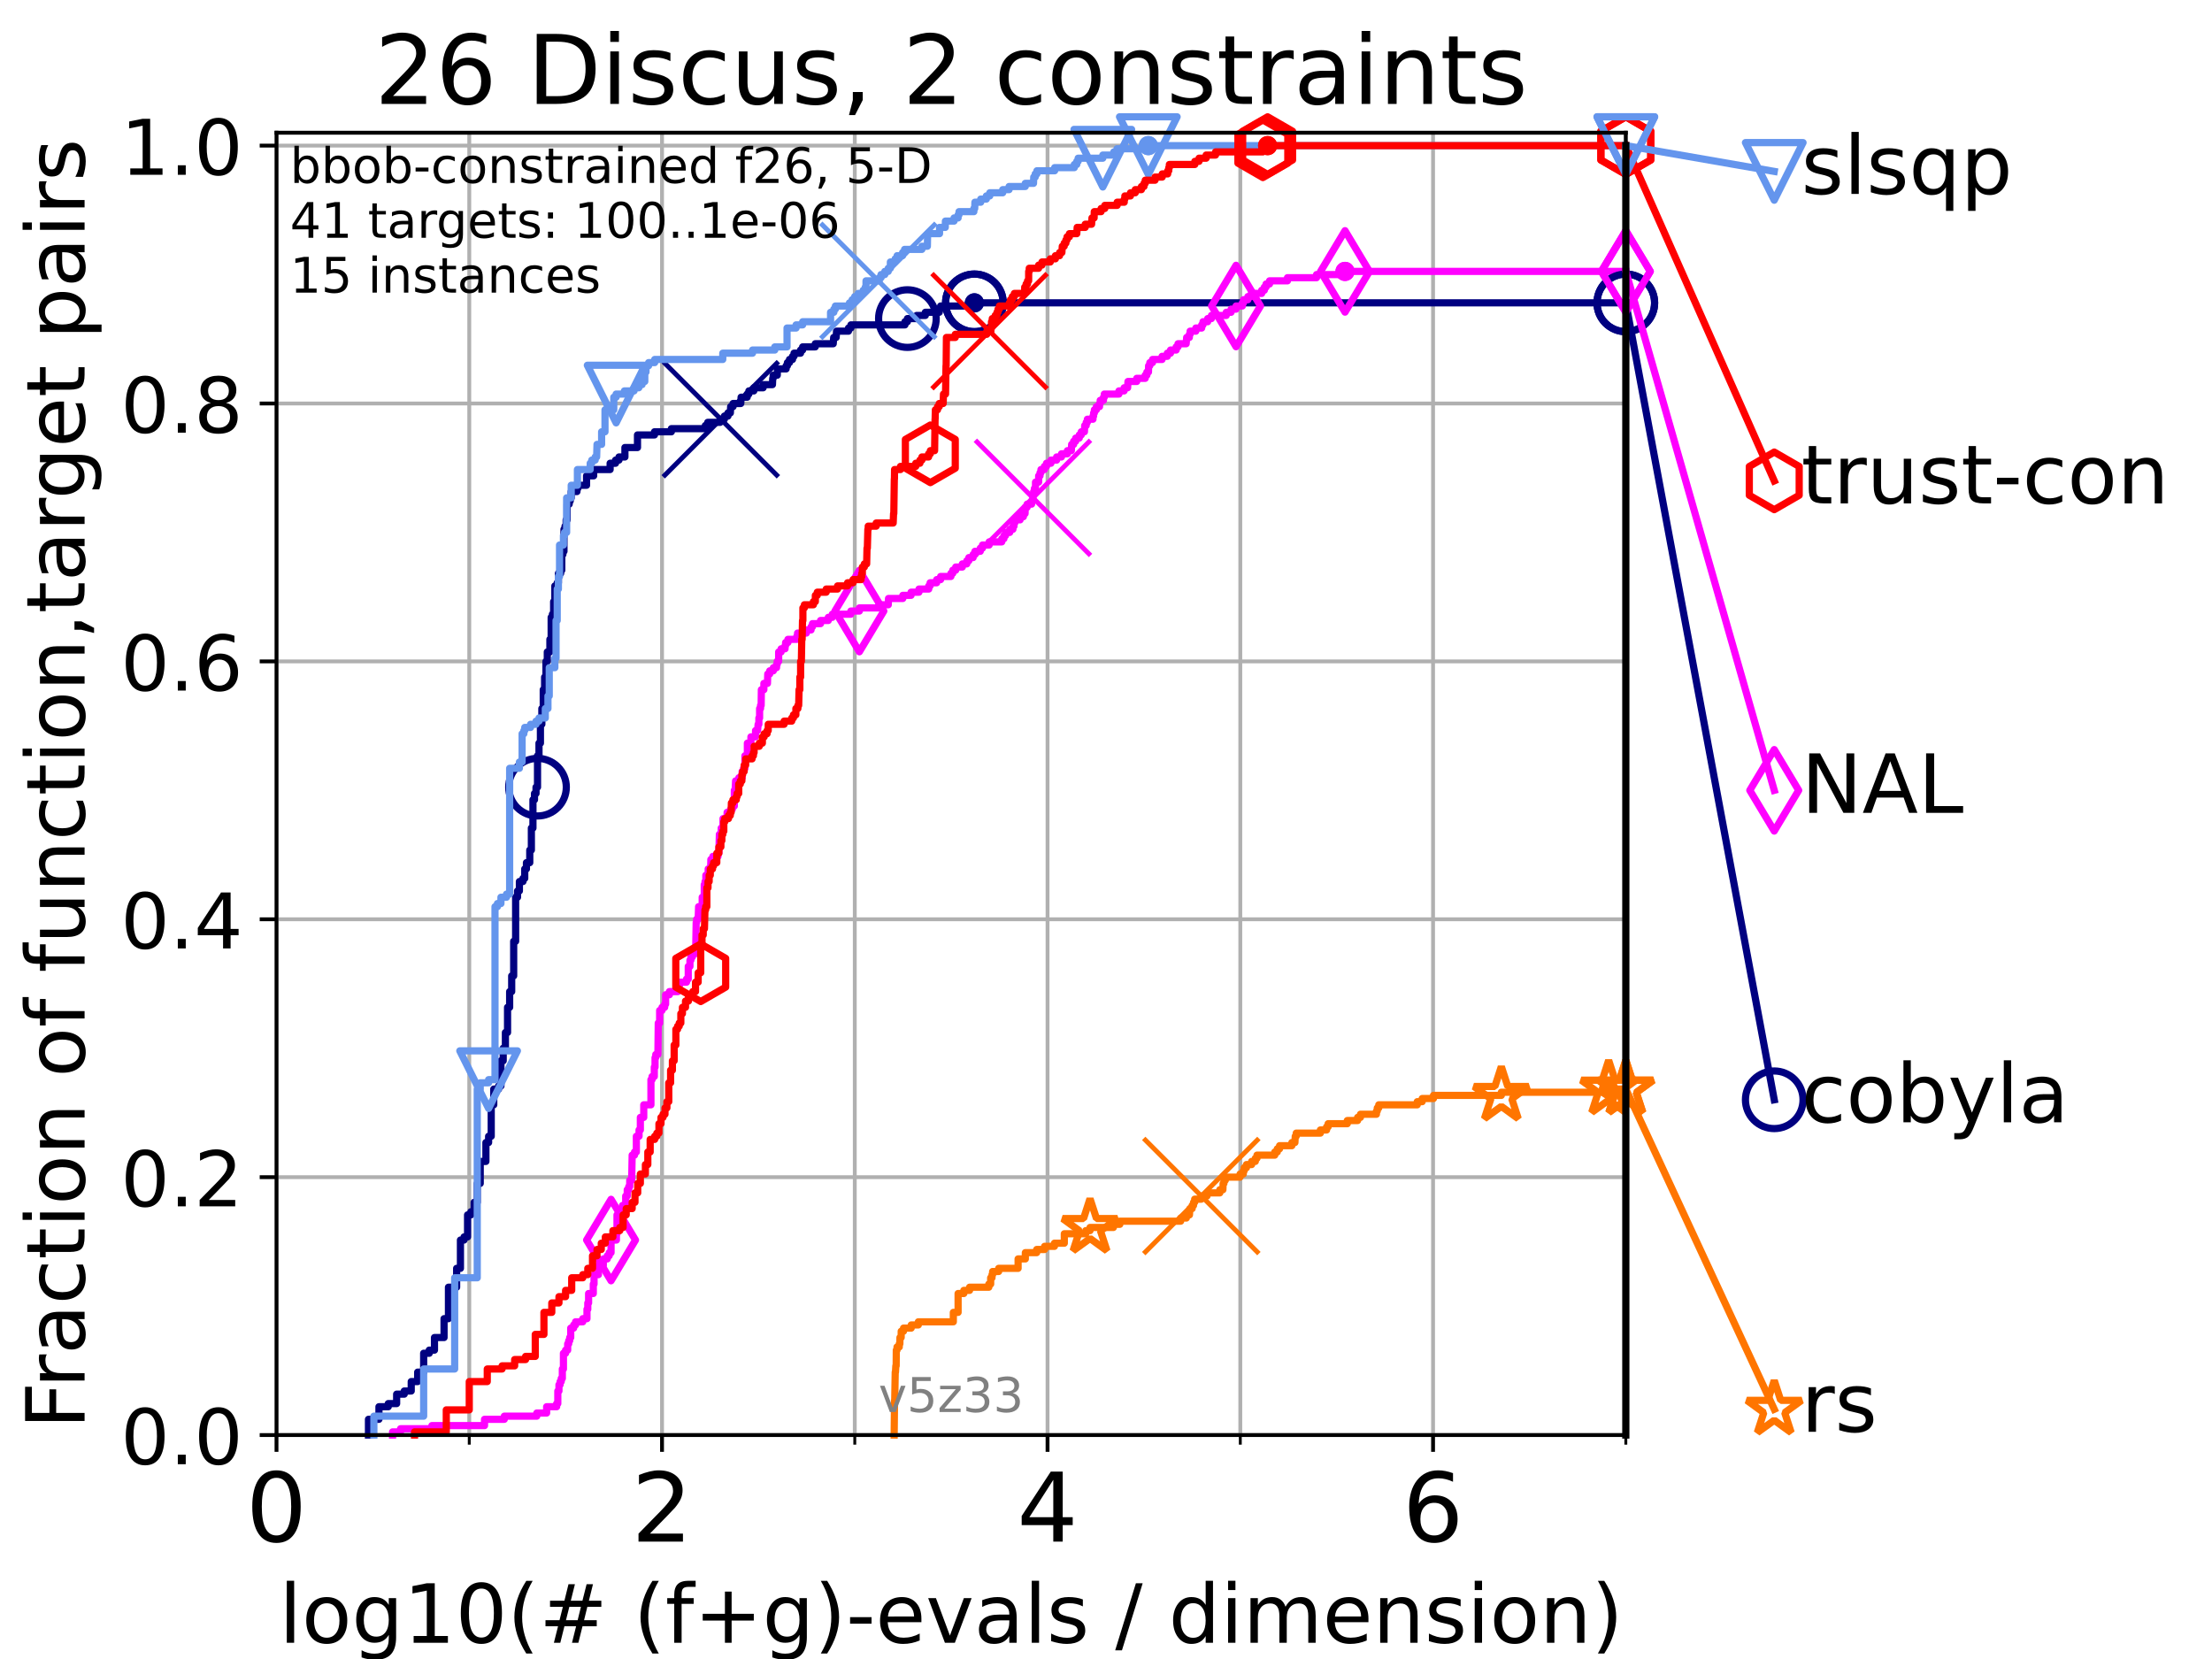 <?xml version="1.0" encoding="utf-8" standalone="no"?>
<!DOCTYPE svg PUBLIC "-//W3C//DTD SVG 1.1//EN"
  "http://www.w3.org/Graphics/SVG/1.1/DTD/svg11.dtd">
<!-- Created with matplotlib (https://matplotlib.org/) -->
<svg height="345.6pt" version="1.1" viewBox="0 0 460.8 345.6" width="460.8pt" xmlns="http://www.w3.org/2000/svg" xmlns:xlink="http://www.w3.org/1999/xlink">
 <defs>
  <style type="text/css">*{stroke-linecap:butt;stroke-linejoin:round;}</style>
 </defs>
 <g id="figure_1">
  <g id="patch_1">
   <path d="M 0 345.6 
L 460.8 345.6 
L 460.8 0 
L 0 0 
z
" style="fill:#ffffff;"/>
  </g>
  <g id="axes_1">
   <g id="patch_2">
    <path d="M 57.6 298.944 
L 338.688 298.944 
L 338.688 27.648 
L 57.6 27.648 
z
" style="fill:#ffffff;"/>
   </g>
   <g id="matplotlib.axis_1">
    <g id="xtick_1">
     <g id="line2d_1">
      <path clip-path="url(#pebc3b2a81b)" d="M 57.6 298.944 
L 57.6 27.648 
" style="fill:none;stroke:#b0b0b0;stroke-linecap:square;stroke-width:0.8;"/>
     </g>
     <g id="line2d_2">
      <defs>
       <path d="M 0 0 
L 0 3.5 
" id="md15724226c" style="stroke:#000000;stroke-width:0.8;"/>
      </defs>
      <g>
       <use style="stroke:#000000;stroke-width:0.8;" x="57.6" xlink:href="#md15724226c" y="298.944"/>
      </g>
     </g>
     <g id="text_1">
      <!-- 0 -->
      <g transform="translate(51.237 321.141)scale(0.2 -0.2)">
       <defs>
        <path d="M 31.781 66.406 
Q 24.172 66.406 20.328 58.906 
Q 16.5 51.422 16.5 36.375 
Q 16.5 21.391 20.328 13.891 
Q 24.172 6.391 31.781 6.391 
Q 39.453 6.391 43.281 13.891 
Q 47.125 21.391 47.125 36.375 
Q 47.125 51.422 43.281 58.906 
Q 39.453 66.406 31.781 66.406 
z
M 31.781 74.219 
Q 44.047 74.219 50.516 64.516 
Q 56.984 54.828 56.984 36.375 
Q 56.984 17.969 50.516 8.266 
Q 44.047 -1.422 31.781 -1.422 
Q 19.531 -1.422 13.062 8.266 
Q 6.594 17.969 6.594 36.375 
Q 6.594 54.828 13.062 64.516 
Q 19.531 74.219 31.781 74.219 
z
" id="DejaVuSans-48"/>
       </defs>
       <use xlink:href="#DejaVuSans-48"/>
      </g>
     </g>
    </g>
    <g id="xtick_2">
     <g id="line2d_3">
      <path clip-path="url(#pebc3b2a81b)" d="M 137.911 298.944 
L 137.911 27.648 
" style="fill:none;stroke:#b0b0b0;stroke-linecap:square;stroke-width:0.8;"/>
     </g>
     <g id="line2d_4">
      <g>
       <use style="stroke:#000000;stroke-width:0.8;" x="137.911" xlink:href="#md15724226c" y="298.944"/>
      </g>
     </g>
     <g id="text_2">
      <!-- 2 -->
      <g transform="translate(131.548 321.141)scale(0.2 -0.2)">
       <defs>
        <path d="M 19.188 8.297 
L 53.609 8.297 
L 53.609 0 
L 7.328 0 
L 7.328 8.297 
Q 12.938 14.109 22.625 23.891 
Q 32.328 33.688 34.812 36.531 
Q 39.547 41.844 41.422 45.531 
Q 43.312 49.219 43.312 52.781 
Q 43.312 58.594 39.234 62.25 
Q 35.156 65.922 28.609 65.922 
Q 23.969 65.922 18.812 64.312 
Q 13.672 62.703 7.812 59.422 
L 7.812 69.391 
Q 13.766 71.781 18.938 73 
Q 24.125 74.219 28.422 74.219 
Q 39.75 74.219 46.484 68.547 
Q 53.219 62.891 53.219 53.422 
Q 53.219 48.922 51.531 44.891 
Q 49.859 40.875 45.406 35.406 
Q 44.188 33.984 37.641 27.219 
Q 31.109 20.453 19.188 8.297 
z
" id="DejaVuSans-50"/>
       </defs>
       <use xlink:href="#DejaVuSans-50"/>
      </g>
     </g>
    </g>
    <g id="xtick_3">
     <g id="line2d_5">
      <path clip-path="url(#pebc3b2a81b)" d="M 218.222 298.944 
L 218.222 27.648 
" style="fill:none;stroke:#b0b0b0;stroke-linecap:square;stroke-width:0.8;"/>
     </g>
     <g id="line2d_6">
      <g>
       <use style="stroke:#000000;stroke-width:0.8;" x="218.222" xlink:href="#md15724226c" y="298.944"/>
      </g>
     </g>
     <g id="text_3">
      <!-- 4 -->
      <g transform="translate(211.859 321.141)scale(0.2 -0.2)">
       <defs>
        <path d="M 37.797 64.312 
L 12.891 25.391 
L 37.797 25.391 
z
M 35.203 72.906 
L 47.609 72.906 
L 47.609 25.391 
L 58.016 25.391 
L 58.016 17.188 
L 47.609 17.188 
L 47.609 0 
L 37.797 0 
L 37.797 17.188 
L 4.891 17.188 
L 4.891 26.703 
z
" id="DejaVuSans-52"/>
       </defs>
       <use xlink:href="#DejaVuSans-52"/>
      </g>
     </g>
    </g>
    <g id="xtick_4">
     <g id="line2d_7">
      <path clip-path="url(#pebc3b2a81b)" d="M 298.533 298.944 
L 298.533 27.648 
" style="fill:none;stroke:#b0b0b0;stroke-linecap:square;stroke-width:0.8;"/>
     </g>
     <g id="line2d_8">
      <g>
       <use style="stroke:#000000;stroke-width:0.8;" x="298.533" xlink:href="#md15724226c" y="298.944"/>
      </g>
     </g>
     <g id="text_4">
      <!-- 6 -->
      <g transform="translate(292.17 321.141)scale(0.2 -0.2)">
       <defs>
        <path d="M 33.016 40.375 
Q 26.375 40.375 22.484 35.828 
Q 18.609 31.297 18.609 23.391 
Q 18.609 15.531 22.484 10.953 
Q 26.375 6.391 33.016 6.391 
Q 39.656 6.391 43.531 10.953 
Q 47.406 15.531 47.406 23.391 
Q 47.406 31.297 43.531 35.828 
Q 39.656 40.375 33.016 40.375 
z
M 52.594 71.297 
L 52.594 62.312 
Q 48.875 64.062 45.094 64.984 
Q 41.312 65.922 37.594 65.922 
Q 27.828 65.922 22.672 59.328 
Q 17.531 52.734 16.797 39.406 
Q 19.672 43.656 24.016 45.922 
Q 28.375 48.188 33.594 48.188 
Q 44.578 48.188 50.953 41.516 
Q 57.328 34.859 57.328 23.391 
Q 57.328 12.156 50.688 5.359 
Q 44.047 -1.422 33.016 -1.422 
Q 20.359 -1.422 13.672 8.266 
Q 6.984 17.969 6.984 36.375 
Q 6.984 53.656 15.188 63.938 
Q 23.391 74.219 37.203 74.219 
Q 40.922 74.219 44.703 73.484 
Q 48.484 72.75 52.594 71.297 
z
" id="DejaVuSans-54"/>
       </defs>
       <use xlink:href="#DejaVuSans-54"/>
      </g>
     </g>
    </g>
    <g id="xtick_5">
     <g id="line2d_9">
      <path clip-path="url(#pebc3b2a81b)" d="M 97.755 298.944 
L 97.755 27.648 
" style="fill:none;stroke:#b0b0b0;stroke-linecap:square;stroke-width:0.8;"/>
     </g>
     <g id="line2d_10">
      <defs>
       <path d="M 0 0 
L 0 2 
" id="mfeed9cffd4" style="stroke:#000000;stroke-width:0.6;"/>
      </defs>
      <g>
       <use style="stroke:#000000;stroke-width:0.6;" x="97.755" xlink:href="#mfeed9cffd4" y="298.944"/>
      </g>
     </g>
    </g>
    <g id="xtick_6">
     <g id="line2d_11">
      <path clip-path="url(#pebc3b2a81b)" d="M 178.066 298.944 
L 178.066 27.648 
" style="fill:none;stroke:#b0b0b0;stroke-linecap:square;stroke-width:0.8;"/>
     </g>
     <g id="line2d_12">
      <g>
       <use style="stroke:#000000;stroke-width:0.6;" x="178.066" xlink:href="#mfeed9cffd4" y="298.944"/>
      </g>
     </g>
    </g>
    <g id="xtick_7">
     <g id="line2d_13">
      <path clip-path="url(#pebc3b2a81b)" d="M 258.377 298.944 
L 258.377 27.648 
" style="fill:none;stroke:#b0b0b0;stroke-linecap:square;stroke-width:0.8;"/>
     </g>
     <g id="line2d_14">
      <g>
       <use style="stroke:#000000;stroke-width:0.6;" x="258.377" xlink:href="#mfeed9cffd4" y="298.944"/>
      </g>
     </g>
    </g>
    <g id="xtick_8">
     <g id="line2d_15">
      <path clip-path="url(#pebc3b2a81b)" d="M 338.688 298.944 
L 338.688 27.648 
" style="fill:none;stroke:#b0b0b0;stroke-linecap:square;stroke-width:0.8;"/>
     </g>
     <g id="line2d_16">
      <g>
       <use style="stroke:#000000;stroke-width:0.6;" x="338.688" xlink:href="#mfeed9cffd4" y="298.944"/>
      </g>
     </g>
    </g>
    <g id="text_5">
     <!-- log10(# (f+g)-evals / dimension) -->
     <g transform="translate(58.145 342.218)scale(0.17 -0.17)">
      <defs>
       <path d="M 9.422 75.984 
L 18.406 75.984 
L 18.406 0 
L 9.422 0 
z
" id="DejaVuSans-108"/>
       <path d="M 30.609 48.391 
Q 23.391 48.391 19.188 42.75 
Q 14.984 37.109 14.984 27.297 
Q 14.984 17.484 19.156 11.844 
Q 23.344 6.203 30.609 6.203 
Q 37.797 6.203 41.984 11.859 
Q 46.188 17.531 46.188 27.297 
Q 46.188 37.016 41.984 42.703 
Q 37.797 48.391 30.609 48.391 
z
M 30.609 56 
Q 42.328 56 49.016 48.375 
Q 55.719 40.766 55.719 27.297 
Q 55.719 13.875 49.016 6.219 
Q 42.328 -1.422 30.609 -1.422 
Q 18.844 -1.422 12.172 6.219 
Q 5.516 13.875 5.516 27.297 
Q 5.516 40.766 12.172 48.375 
Q 18.844 56 30.609 56 
z
" id="DejaVuSans-111"/>
       <path d="M 45.406 27.984 
Q 45.406 37.75 41.375 43.109 
Q 37.359 48.484 30.078 48.484 
Q 22.859 48.484 18.828 43.109 
Q 14.797 37.75 14.797 27.984 
Q 14.797 18.266 18.828 12.891 
Q 22.859 7.516 30.078 7.516 
Q 37.359 7.516 41.375 12.891 
Q 45.406 18.266 45.406 27.984 
z
M 54.391 6.781 
Q 54.391 -7.172 48.188 -13.984 
Q 42 -20.797 29.203 -20.797 
Q 24.469 -20.797 20.266 -20.094 
Q 16.062 -19.391 12.109 -17.922 
L 12.109 -9.188 
Q 16.062 -11.328 19.922 -12.344 
Q 23.781 -13.375 27.781 -13.375 
Q 36.625 -13.375 41.016 -8.766 
Q 45.406 -4.156 45.406 5.172 
L 45.406 9.625 
Q 42.625 4.781 38.281 2.391 
Q 33.938 0 27.875 0 
Q 17.828 0 11.672 7.656 
Q 5.516 15.328 5.516 27.984 
Q 5.516 40.672 11.672 48.328 
Q 17.828 56 27.875 56 
Q 33.938 56 38.281 53.609 
Q 42.625 51.219 45.406 46.391 
L 45.406 54.688 
L 54.391 54.688 
z
" id="DejaVuSans-103"/>
       <path d="M 12.406 8.297 
L 28.516 8.297 
L 28.516 63.922 
L 10.984 60.406 
L 10.984 69.391 
L 28.422 72.906 
L 38.281 72.906 
L 38.281 8.297 
L 54.391 8.297 
L 54.391 0 
L 12.406 0 
z
" id="DejaVuSans-49"/>
       <path d="M 31 75.875 
Q 24.469 64.656 21.281 53.656 
Q 18.109 42.672 18.109 31.391 
Q 18.109 20.125 21.312 9.062 
Q 24.516 -2 31 -13.188 
L 23.188 -13.188 
Q 15.875 -1.703 12.234 9.375 
Q 8.594 20.453 8.594 31.391 
Q 8.594 42.281 12.203 53.312 
Q 15.828 64.359 23.188 75.875 
z
" id="DejaVuSans-40"/>
       <path d="M 51.125 44 
L 36.922 44 
L 32.812 27.688 
L 47.125 27.688 
z
M 43.797 71.781 
L 38.719 51.516 
L 52.984 51.516 
L 58.109 71.781 
L 65.922 71.781 
L 60.891 51.516 
L 76.125 51.516 
L 76.125 44 
L 58.984 44 
L 54.984 27.688 
L 70.516 27.688 
L 70.516 20.219 
L 53.078 20.219 
L 48 0 
L 40.188 0 
L 45.219 20.219 
L 30.906 20.219 
L 25.875 0 
L 18.016 0 
L 23.094 20.219 
L 7.719 20.219 
L 7.719 27.688 
L 24.906 27.688 
L 29 44 
L 13.281 44 
L 13.281 51.516 
L 30.906 51.516 
L 35.891 71.781 
z
" id="DejaVuSans-35"/>
       <path id="DejaVuSans-32"/>
       <path d="M 37.109 75.984 
L 37.109 68.5 
L 28.516 68.5 
Q 23.688 68.5 21.797 66.547 
Q 19.922 64.594 19.922 59.516 
L 19.922 54.688 
L 34.719 54.688 
L 34.719 47.703 
L 19.922 47.703 
L 19.922 0 
L 10.891 0 
L 10.891 47.703 
L 2.297 47.703 
L 2.297 54.688 
L 10.891 54.688 
L 10.891 58.5 
Q 10.891 67.625 15.141 71.797 
Q 19.391 75.984 28.609 75.984 
z
" id="DejaVuSans-102"/>
       <path d="M 46 62.703 
L 46 35.5 
L 73.188 35.5 
L 73.188 27.203 
L 46 27.203 
L 46 0 
L 37.797 0 
L 37.797 27.203 
L 10.594 27.203 
L 10.594 35.5 
L 37.797 35.5 
L 37.797 62.703 
z
" id="DejaVuSans-43"/>
       <path d="M 8.016 75.875 
L 15.828 75.875 
Q 23.141 64.359 26.781 53.312 
Q 30.422 42.281 30.422 31.391 
Q 30.422 20.453 26.781 9.375 
Q 23.141 -1.703 15.828 -13.188 
L 8.016 -13.188 
Q 14.5 -2 17.703 9.062 
Q 20.906 20.125 20.906 31.391 
Q 20.906 42.672 17.703 53.656 
Q 14.5 64.656 8.016 75.875 
z
" id="DejaVuSans-41"/>
       <path d="M 4.891 31.391 
L 31.203 31.391 
L 31.203 23.391 
L 4.891 23.391 
z
" id="DejaVuSans-45"/>
       <path d="M 56.203 29.594 
L 56.203 25.203 
L 14.891 25.203 
Q 15.484 15.922 20.484 11.062 
Q 25.484 6.203 34.422 6.203 
Q 39.594 6.203 44.453 7.469 
Q 49.312 8.734 54.109 11.281 
L 54.109 2.781 
Q 49.266 0.734 44.188 -0.344 
Q 39.109 -1.422 33.891 -1.422 
Q 20.797 -1.422 13.156 6.188 
Q 5.516 13.812 5.516 26.812 
Q 5.516 40.234 12.766 48.109 
Q 20.016 56 32.328 56 
Q 43.359 56 49.781 48.891 
Q 56.203 41.797 56.203 29.594 
z
M 47.219 32.234 
Q 47.125 39.594 43.094 43.984 
Q 39.062 48.391 32.422 48.391 
Q 24.906 48.391 20.391 44.141 
Q 15.875 39.891 15.188 32.172 
z
" id="DejaVuSans-101"/>
       <path d="M 2.984 54.688 
L 12.5 54.688 
L 29.594 8.797 
L 46.688 54.688 
L 56.203 54.688 
L 35.688 0 
L 23.484 0 
z
" id="DejaVuSans-118"/>
       <path d="M 34.281 27.484 
Q 23.391 27.484 19.188 25 
Q 14.984 22.516 14.984 16.5 
Q 14.984 11.719 18.141 8.906 
Q 21.297 6.109 26.703 6.109 
Q 34.188 6.109 38.703 11.406 
Q 43.219 16.703 43.219 25.484 
L 43.219 27.484 
z
M 52.203 31.203 
L 52.203 0 
L 43.219 0 
L 43.219 8.297 
Q 40.141 3.328 35.547 0.953 
Q 30.953 -1.422 24.312 -1.422 
Q 15.922 -1.422 10.953 3.297 
Q 6 8.016 6 15.922 
Q 6 25.141 12.172 29.828 
Q 18.359 34.516 30.609 34.516 
L 43.219 34.516 
L 43.219 35.406 
Q 43.219 41.609 39.141 45 
Q 35.062 48.391 27.688 48.391 
Q 23 48.391 18.547 47.266 
Q 14.109 46.141 10.016 43.891 
L 10.016 52.203 
Q 14.938 54.109 19.578 55.047 
Q 24.219 56 28.609 56 
Q 40.484 56 46.344 49.844 
Q 52.203 43.703 52.203 31.203 
z
" id="DejaVuSans-97"/>
       <path d="M 44.281 53.078 
L 44.281 44.578 
Q 40.484 46.531 36.375 47.5 
Q 32.281 48.484 27.875 48.484 
Q 21.188 48.484 17.844 46.438 
Q 14.5 44.391 14.5 40.281 
Q 14.5 37.156 16.891 35.375 
Q 19.281 33.594 26.516 31.984 
L 29.594 31.297 
Q 39.156 29.25 43.188 25.516 
Q 47.219 21.781 47.219 15.094 
Q 47.219 7.469 41.188 3.016 
Q 35.156 -1.422 24.609 -1.422 
Q 20.219 -1.422 15.453 -0.562 
Q 10.688 0.297 5.422 2 
L 5.422 11.281 
Q 10.406 8.688 15.234 7.391 
Q 20.062 6.109 24.812 6.109 
Q 31.156 6.109 34.562 8.281 
Q 37.984 10.453 37.984 14.406 
Q 37.984 18.062 35.516 20.016 
Q 33.062 21.969 24.703 23.781 
L 21.578 24.516 
Q 13.234 26.266 9.516 29.906 
Q 5.812 33.547 5.812 39.891 
Q 5.812 47.609 11.281 51.797 
Q 16.75 56 26.812 56 
Q 31.781 56 36.172 55.266 
Q 40.578 54.547 44.281 53.078 
z
" id="DejaVuSans-115"/>
       <path d="M 25.391 72.906 
L 33.688 72.906 
L 8.297 -9.281 
L 0 -9.281 
z
" id="DejaVuSans-47"/>
       <path d="M 45.406 46.391 
L 45.406 75.984 
L 54.391 75.984 
L 54.391 0 
L 45.406 0 
L 45.406 8.203 
Q 42.578 3.328 38.25 0.953 
Q 33.938 -1.422 27.875 -1.422 
Q 17.969 -1.422 11.734 6.484 
Q 5.516 14.406 5.516 27.297 
Q 5.516 40.188 11.734 48.094 
Q 17.969 56 27.875 56 
Q 33.938 56 38.25 53.625 
Q 42.578 51.266 45.406 46.391 
z
M 14.797 27.297 
Q 14.797 17.391 18.875 11.75 
Q 22.953 6.109 30.078 6.109 
Q 37.203 6.109 41.297 11.75 
Q 45.406 17.391 45.406 27.297 
Q 45.406 37.203 41.297 42.844 
Q 37.203 48.484 30.078 48.484 
Q 22.953 48.484 18.875 42.844 
Q 14.797 37.203 14.797 27.297 
z
" id="DejaVuSans-100"/>
       <path d="M 9.422 54.688 
L 18.406 54.688 
L 18.406 0 
L 9.422 0 
z
M 9.422 75.984 
L 18.406 75.984 
L 18.406 64.594 
L 9.422 64.594 
z
" id="DejaVuSans-105"/>
       <path d="M 52 44.188 
Q 55.375 50.25 60.062 53.125 
Q 64.75 56 71.094 56 
Q 79.641 56 84.281 50.016 
Q 88.922 44.047 88.922 33.016 
L 88.922 0 
L 79.891 0 
L 79.891 32.719 
Q 79.891 40.578 77.094 44.375 
Q 74.312 48.188 68.609 48.188 
Q 61.625 48.188 57.562 43.547 
Q 53.516 38.922 53.516 30.906 
L 53.516 0 
L 44.484 0 
L 44.484 32.719 
Q 44.484 40.625 41.703 44.406 
Q 38.922 48.188 33.109 48.188 
Q 26.219 48.188 22.156 43.531 
Q 18.109 38.875 18.109 30.906 
L 18.109 0 
L 9.078 0 
L 9.078 54.688 
L 18.109 54.688 
L 18.109 46.188 
Q 21.188 51.219 25.484 53.609 
Q 29.781 56 35.688 56 
Q 41.656 56 45.828 52.969 
Q 50 49.953 52 44.188 
z
" id="DejaVuSans-109"/>
       <path d="M 54.891 33.016 
L 54.891 0 
L 45.906 0 
L 45.906 32.719 
Q 45.906 40.484 42.875 44.328 
Q 39.844 48.188 33.797 48.188 
Q 26.516 48.188 22.312 43.547 
Q 18.109 38.922 18.109 30.906 
L 18.109 0 
L 9.078 0 
L 9.078 54.688 
L 18.109 54.688 
L 18.109 46.188 
Q 21.344 51.125 25.703 53.562 
Q 30.078 56 35.797 56 
Q 45.219 56 50.047 50.172 
Q 54.891 44.344 54.891 33.016 
z
" id="DejaVuSans-110"/>
      </defs>
      <use xlink:href="#DejaVuSans-108"/>
      <use x="27.783" xlink:href="#DejaVuSans-111"/>
      <use x="88.965" xlink:href="#DejaVuSans-103"/>
      <use x="152.441" xlink:href="#DejaVuSans-49"/>
      <use x="216.064" xlink:href="#DejaVuSans-48"/>
      <use x="279.688" xlink:href="#DejaVuSans-40"/>
      <use x="318.701" xlink:href="#DejaVuSans-35"/>
      <use x="402.49" xlink:href="#DejaVuSans-32"/>
      <use x="434.277" xlink:href="#DejaVuSans-40"/>
      <use x="473.291" xlink:href="#DejaVuSans-102"/>
      <use x="508.496" xlink:href="#DejaVuSans-43"/>
      <use x="592.285" xlink:href="#DejaVuSans-103"/>
      <use x="655.762" xlink:href="#DejaVuSans-41"/>
      <use x="694.775" xlink:href="#DejaVuSans-45"/>
      <use x="730.859" xlink:href="#DejaVuSans-101"/>
      <use x="792.383" xlink:href="#DejaVuSans-118"/>
      <use x="851.562" xlink:href="#DejaVuSans-97"/>
      <use x="912.842" xlink:href="#DejaVuSans-108"/>
      <use x="940.625" xlink:href="#DejaVuSans-115"/>
      <use x="992.725" xlink:href="#DejaVuSans-32"/>
      <use x="1024.512" xlink:href="#DejaVuSans-47"/>
      <use x="1058.203" xlink:href="#DejaVuSans-32"/>
      <use x="1089.99" xlink:href="#DejaVuSans-100"/>
      <use x="1153.467" xlink:href="#DejaVuSans-105"/>
      <use x="1181.25" xlink:href="#DejaVuSans-109"/>
      <use x="1278.662" xlink:href="#DejaVuSans-101"/>
      <use x="1340.186" xlink:href="#DejaVuSans-110"/>
      <use x="1403.564" xlink:href="#DejaVuSans-115"/>
      <use x="1455.664" xlink:href="#DejaVuSans-105"/>
      <use x="1483.447" xlink:href="#DejaVuSans-111"/>
      <use x="1544.629" xlink:href="#DejaVuSans-110"/>
      <use x="1608.008" xlink:href="#DejaVuSans-41"/>
     </g>
    </g>
   </g>
   <g id="matplotlib.axis_2">
    <g id="ytick_1">
     <g id="line2d_17">
      <path clip-path="url(#pebc3b2a81b)" d="M 57.6 298.944 
L 338.688 298.944 
" style="fill:none;stroke:#b0b0b0;stroke-linecap:square;stroke-width:0.8;"/>
     </g>
     <g id="line2d_18">
      <defs>
       <path d="M 0 0 
L -3.5 0 
" id="m97ede3f334" style="stroke:#000000;stroke-width:0.8;"/>
      </defs>
      <g>
       <use style="stroke:#000000;stroke-width:0.8;" x="57.6" xlink:href="#m97ede3f334" y="298.944"/>
      </g>
     </g>
     <g id="text_6">
      <!-- 0.0 -->
      <g transform="translate(25.155 305.023)scale(0.16 -0.16)">
       <defs>
        <path d="M 10.688 12.406 
L 21 12.406 
L 21 0 
L 10.688 0 
z
" id="DejaVuSans-46"/>
       </defs>
       <use xlink:href="#DejaVuSans-48"/>
       <use x="63.623" xlink:href="#DejaVuSans-46"/>
       <use x="95.41" xlink:href="#DejaVuSans-48"/>
      </g>
     </g>
    </g>
    <g id="ytick_2">
     <g id="line2d_19">
      <path clip-path="url(#pebc3b2a81b)" d="M 57.6 245.222 
L 338.688 245.222 
" style="fill:none;stroke:#b0b0b0;stroke-linecap:square;stroke-width:0.8;"/>
     </g>
     <g id="line2d_20">
      <g>
       <use style="stroke:#000000;stroke-width:0.8;" x="57.6" xlink:href="#m97ede3f334" y="245.222"/>
      </g>
     </g>
     <g id="text_7">
      <!-- 0.2 -->
      <g transform="translate(25.155 251.301)scale(0.16 -0.16)">
       <use xlink:href="#DejaVuSans-48"/>
       <use x="63.623" xlink:href="#DejaVuSans-46"/>
       <use x="95.41" xlink:href="#DejaVuSans-50"/>
      </g>
     </g>
    </g>
    <g id="ytick_3">
     <g id="line2d_21">
      <path clip-path="url(#pebc3b2a81b)" d="M 57.6 191.5 
L 338.688 191.5 
" style="fill:none;stroke:#b0b0b0;stroke-linecap:square;stroke-width:0.8;"/>
     </g>
     <g id="line2d_22">
      <g>
       <use style="stroke:#000000;stroke-width:0.8;" x="57.6" xlink:href="#m97ede3f334" y="191.5"/>
      </g>
     </g>
     <g id="text_8">
      <!-- 0.4 -->
      <g transform="translate(25.155 197.579)scale(0.16 -0.16)">
       <use xlink:href="#DejaVuSans-48"/>
       <use x="63.623" xlink:href="#DejaVuSans-46"/>
       <use x="95.41" xlink:href="#DejaVuSans-52"/>
      </g>
     </g>
    </g>
    <g id="ytick_4">
     <g id="line2d_23">
      <path clip-path="url(#pebc3b2a81b)" d="M 57.6 137.778 
L 338.688 137.778 
" style="fill:none;stroke:#b0b0b0;stroke-linecap:square;stroke-width:0.8;"/>
     </g>
     <g id="line2d_24">
      <g>
       <use style="stroke:#000000;stroke-width:0.8;" x="57.6" xlink:href="#m97ede3f334" y="137.778"/>
      </g>
     </g>
     <g id="text_9">
      <!-- 0.6 -->
      <g transform="translate(25.155 143.857)scale(0.16 -0.16)">
       <use xlink:href="#DejaVuSans-48"/>
       <use x="63.623" xlink:href="#DejaVuSans-46"/>
       <use x="95.41" xlink:href="#DejaVuSans-54"/>
      </g>
     </g>
    </g>
    <g id="ytick_5">
     <g id="line2d_25">
      <path clip-path="url(#pebc3b2a81b)" d="M 57.6 84.056 
L 338.688 84.056 
" style="fill:none;stroke:#b0b0b0;stroke-linecap:square;stroke-width:0.8;"/>
     </g>
     <g id="line2d_26">
      <g>
       <use style="stroke:#000000;stroke-width:0.8;" x="57.6" xlink:href="#m97ede3f334" y="84.056"/>
      </g>
     </g>
     <g id="text_10">
      <!-- 0.8 -->
      <g transform="translate(25.155 90.135)scale(0.16 -0.16)">
       <defs>
        <path d="M 31.781 34.625 
Q 24.75 34.625 20.719 30.859 
Q 16.703 27.094 16.703 20.516 
Q 16.703 13.922 20.719 10.156 
Q 24.75 6.391 31.781 6.391 
Q 38.812 6.391 42.859 10.172 
Q 46.922 13.969 46.922 20.516 
Q 46.922 27.094 42.891 30.859 
Q 38.875 34.625 31.781 34.625 
z
M 21.922 38.812 
Q 15.578 40.375 12.031 44.719 
Q 8.5 49.078 8.5 55.328 
Q 8.5 64.062 14.719 69.141 
Q 20.953 74.219 31.781 74.219 
Q 42.672 74.219 48.875 69.141 
Q 55.078 64.062 55.078 55.328 
Q 55.078 49.078 51.531 44.719 
Q 48 40.375 41.703 38.812 
Q 48.828 37.156 52.797 32.312 
Q 56.781 27.484 56.781 20.516 
Q 56.781 9.906 50.312 4.234 
Q 43.844 -1.422 31.781 -1.422 
Q 19.734 -1.422 13.25 4.234 
Q 6.781 9.906 6.781 20.516 
Q 6.781 27.484 10.781 32.312 
Q 14.797 37.156 21.922 38.812 
z
M 18.312 54.391 
Q 18.312 48.734 21.844 45.562 
Q 25.391 42.391 31.781 42.391 
Q 38.141 42.391 41.719 45.562 
Q 45.312 48.734 45.312 54.391 
Q 45.312 60.062 41.719 63.234 
Q 38.141 66.406 31.781 66.406 
Q 25.391 66.406 21.844 63.234 
Q 18.312 60.062 18.312 54.391 
z
" id="DejaVuSans-56"/>
       </defs>
       <use xlink:href="#DejaVuSans-48"/>
       <use x="63.623" xlink:href="#DejaVuSans-46"/>
       <use x="95.41" xlink:href="#DejaVuSans-56"/>
      </g>
     </g>
    </g>
    <g id="ytick_6">
     <g id="line2d_27">
      <path clip-path="url(#pebc3b2a81b)" d="M 57.6 30.334 
L 338.688 30.334 
" style="fill:none;stroke:#b0b0b0;stroke-linecap:square;stroke-width:0.8;"/>
     </g>
     <g id="line2d_28">
      <g>
       <use style="stroke:#000000;stroke-width:0.8;" x="57.6" xlink:href="#m97ede3f334" y="30.334"/>
      </g>
     </g>
     <g id="text_11">
      <!-- 1.0 -->
      <g transform="translate(25.155 36.413)scale(0.16 -0.16)">
       <use xlink:href="#DejaVuSans-49"/>
       <use x="63.623" xlink:href="#DejaVuSans-46"/>
       <use x="95.41" xlink:href="#DejaVuSans-48"/>
      </g>
     </g>
    </g>
    <g id="text_12">
     <!-- Fraction of function,target pairs -->
     <g transform="translate(17.62 297.681)rotate(-90)scale(0.17 -0.17)">
      <defs>
       <path d="M 9.812 72.906 
L 51.703 72.906 
L 51.703 64.594 
L 19.672 64.594 
L 19.672 43.109 
L 48.578 43.109 
L 48.578 34.812 
L 19.672 34.812 
L 19.672 0 
L 9.812 0 
z
" id="DejaVuSans-70"/>
       <path d="M 41.109 46.297 
Q 39.594 47.172 37.812 47.578 
Q 36.031 48 33.891 48 
Q 26.266 48 22.188 43.047 
Q 18.109 38.094 18.109 28.812 
L 18.109 0 
L 9.078 0 
L 9.078 54.688 
L 18.109 54.688 
L 18.109 46.188 
Q 20.953 51.172 25.484 53.578 
Q 30.031 56 36.531 56 
Q 37.453 56 38.578 55.875 
Q 39.703 55.766 41.062 55.516 
z
" id="DejaVuSans-114"/>
       <path d="M 48.781 52.594 
L 48.781 44.188 
Q 44.969 46.297 41.141 47.344 
Q 37.312 48.391 33.406 48.391 
Q 24.656 48.391 19.812 42.844 
Q 14.984 37.312 14.984 27.297 
Q 14.984 17.281 19.812 11.734 
Q 24.656 6.203 33.406 6.203 
Q 37.312 6.203 41.141 7.25 
Q 44.969 8.297 48.781 10.406 
L 48.781 2.094 
Q 45.016 0.344 40.984 -0.531 
Q 36.969 -1.422 32.422 -1.422 
Q 20.062 -1.422 12.781 6.344 
Q 5.516 14.109 5.516 27.297 
Q 5.516 40.672 12.859 48.328 
Q 20.219 56 33.016 56 
Q 37.156 56 41.109 55.141 
Q 45.062 54.297 48.781 52.594 
z
" id="DejaVuSans-99"/>
       <path d="M 18.312 70.219 
L 18.312 54.688 
L 36.812 54.688 
L 36.812 47.703 
L 18.312 47.703 
L 18.312 18.016 
Q 18.312 11.328 20.141 9.422 
Q 21.969 7.516 27.594 7.516 
L 36.812 7.516 
L 36.812 0 
L 27.594 0 
Q 17.188 0 13.234 3.875 
Q 9.281 7.766 9.281 18.016 
L 9.281 47.703 
L 2.688 47.703 
L 2.688 54.688 
L 9.281 54.688 
L 9.281 70.219 
z
" id="DejaVuSans-116"/>
       <path d="M 8.5 21.578 
L 8.5 54.688 
L 17.484 54.688 
L 17.484 21.922 
Q 17.484 14.156 20.5 10.266 
Q 23.531 6.391 29.594 6.391 
Q 36.859 6.391 41.078 11.031 
Q 45.312 15.672 45.312 23.688 
L 45.312 54.688 
L 54.297 54.688 
L 54.297 0 
L 45.312 0 
L 45.312 8.406 
Q 42.047 3.422 37.719 1 
Q 33.406 -1.422 27.688 -1.422 
Q 18.266 -1.422 13.375 4.438 
Q 8.5 10.297 8.5 21.578 
z
M 31.109 56 
z
" id="DejaVuSans-117"/>
       <path d="M 11.719 12.406 
L 22.016 12.406 
L 22.016 4 
L 14.016 -11.625 
L 7.719 -11.625 
L 11.719 4 
z
" id="DejaVuSans-44"/>
       <path d="M 18.109 8.203 
L 18.109 -20.797 
L 9.078 -20.797 
L 9.078 54.688 
L 18.109 54.688 
L 18.109 46.391 
Q 20.953 51.266 25.266 53.625 
Q 29.594 56 35.594 56 
Q 45.562 56 51.781 48.094 
Q 58.016 40.188 58.016 27.297 
Q 58.016 14.406 51.781 6.484 
Q 45.562 -1.422 35.594 -1.422 
Q 29.594 -1.422 25.266 0.953 
Q 20.953 3.328 18.109 8.203 
z
M 48.688 27.297 
Q 48.688 37.203 44.609 42.844 
Q 40.531 48.484 33.406 48.484 
Q 26.266 48.484 22.188 42.844 
Q 18.109 37.203 18.109 27.297 
Q 18.109 17.391 22.188 11.75 
Q 26.266 6.109 33.406 6.109 
Q 40.531 6.109 44.609 11.75 
Q 48.688 17.391 48.688 27.297 
z
" id="DejaVuSans-112"/>
      </defs>
      <use xlink:href="#DejaVuSans-70"/>
      <use x="50.27" xlink:href="#DejaVuSans-114"/>
      <use x="91.383" xlink:href="#DejaVuSans-97"/>
      <use x="152.662" xlink:href="#DejaVuSans-99"/>
      <use x="207.643" xlink:href="#DejaVuSans-116"/>
      <use x="246.852" xlink:href="#DejaVuSans-105"/>
      <use x="274.635" xlink:href="#DejaVuSans-111"/>
      <use x="335.816" xlink:href="#DejaVuSans-110"/>
      <use x="399.195" xlink:href="#DejaVuSans-32"/>
      <use x="430.982" xlink:href="#DejaVuSans-111"/>
      <use x="492.164" xlink:href="#DejaVuSans-102"/>
      <use x="527.369" xlink:href="#DejaVuSans-32"/>
      <use x="559.156" xlink:href="#DejaVuSans-102"/>
      <use x="594.361" xlink:href="#DejaVuSans-117"/>
      <use x="657.74" xlink:href="#DejaVuSans-110"/>
      <use x="721.119" xlink:href="#DejaVuSans-99"/>
      <use x="776.1" xlink:href="#DejaVuSans-116"/>
      <use x="815.309" xlink:href="#DejaVuSans-105"/>
      <use x="843.092" xlink:href="#DejaVuSans-111"/>
      <use x="904.273" xlink:href="#DejaVuSans-110"/>
      <use x="967.652" xlink:href="#DejaVuSans-44"/>
      <use x="999.439" xlink:href="#DejaVuSans-116"/>
      <use x="1038.648" xlink:href="#DejaVuSans-97"/>
      <use x="1099.928" xlink:href="#DejaVuSans-114"/>
      <use x="1139.291" xlink:href="#DejaVuSans-103"/>
      <use x="1202.768" xlink:href="#DejaVuSans-101"/>
      <use x="1264.291" xlink:href="#DejaVuSans-116"/>
      <use x="1303.5" xlink:href="#DejaVuSans-32"/>
      <use x="1335.287" xlink:href="#DejaVuSans-112"/>
      <use x="1398.764" xlink:href="#DejaVuSans-97"/>
      <use x="1460.043" xlink:href="#DejaVuSans-105"/>
      <use x="1487.826" xlink:href="#DejaVuSans-114"/>
      <use x="1528.939" xlink:href="#DejaVuSans-115"/>
     </g>
    </g>
   </g>
   <g id="line2d_29">
    <defs>
     <path d="M 0 1.5 
C 0.398 1.5 0.779 1.342 1.061 1.061 
C 1.342 0.779 1.5 0.398 1.5 0 
C 1.5 -0.398 1.342 -0.779 1.061 -1.061 
C 0.779 -1.342 0.398 -1.5 0 -1.5 
C -0.398 -1.5 -0.779 -1.342 -1.061 -1.061 
C -1.342 -0.779 -1.5 -0.398 -1.5 0 
C -1.5 0.398 -1.342 0.779 -1.061 1.061 
C -0.779 1.342 -0.398 1.5 0 1.5 
z
" id="m28154cb9e2" style="stroke:#000080;"/>
    </defs>
    <g>
     <use style="fill:#000080;stroke:#000080;" x="202.983" xlink:href="#m28154cb9e2" y="63.091"/>
     <use style="fill:#000080;stroke:#000080;" x="202.983" xlink:href="#m28154cb9e2" y="63.091"/>
    </g>
   </g>
   <g id="line2d_30">
    <path d="M 76.759 298.944 
L 76.759 295.668 
L 78.942 295.668 
L 78.942 293.048 
L 80.881 293.048 
L 80.881 292.393 
L 82.627 292.393 
L 82.627 290.427 
L 84.213 290.427 
L 84.213 289.772 
L 85.667 289.772 
L 85.667 287.807 
L 87.01 287.807 
L 87.01 285.841 
L 88.256 285.841 
L 88.256 281.91 
L 89.419 281.91 
L 89.419 281.255 
L 90.509 281.255 
L 90.509 278.634 
L 92.504 278.634 
L 92.504 274.704 
L 93.422 274.704 
L 93.422 268.152 
L 95.125 268.152 
L 95.125 264.221 
L 95.918 264.221 
L 95.918 258.325 
L 96.676 258.325 
L 96.676 257.67 
L 97.403 257.67 
L 97.403 253.084 
L 98.101 253.084 
L 98.101 252.429 
L 98.772 252.429 
L 98.772 250.463 
L 99.418 250.463 
L 99.418 246.532 
L 100.04 246.532 
L 100.04 241.946 
L 101.223 241.946 
L 101.223 238.015 
L 101.786 238.015 
L 101.786 236.705 
L 102.331 236.705 
L 102.331 230.154 
L 102.859 230.154 
L 102.859 226.878 
L 103.871 226.878 
L 103.871 226.223 
L 104.355 226.223 
L 104.355 220.982 
L 104.826 220.982 
L 104.826 218.361 
L 105.285 218.361 
L 105.285 215.085 
L 105.733 215.085 
L 105.733 209.844 
L 106.169 209.844 
L 106.169 206.568 
L 106.594 206.568 
L 106.594 203.293 
L 107.009 203.293 
L 107.009 196.086 
L 107.415 196.086 
L 107.415 186.914 
L 107.811 186.914 
L 107.811 185.604 
L 108.199 185.604 
L 108.199 183.638 
L 108.949 183.638 
L 108.949 182.983 
L 109.312 182.983 
L 109.312 181.018 
L 109.668 181.018 
L 109.668 179.707 
L 110.359 179.707 
L 110.359 177.087 
L 110.694 177.087 
L 110.694 172.501 
L 111.023 172.501 
L 111.023 166.604 
L 111.346 166.604 
L 111.346 165.294 
L 111.663 165.294 
L 111.663 163.984 
L 111.975 163.984 
L 111.975 157.432 
L 112.281 157.432 
L 112.281 154.812 
L 112.581 154.812 
L 112.581 150.881 
L 112.877 150.881 
L 112.877 147.605 
L 113.168 147.605 
L 113.168 143.674 
L 113.454 143.674 
L 113.454 141.054 
L 113.735 141.054 
L 113.735 137.778 
L 114.012 137.778 
L 114.012 135.813 
L 114.552 135.813 
L 114.552 133.192 
L 114.817 133.192 
L 114.817 128.606 
L 115.077 128.606 
L 115.077 127.951 
L 115.333 127.951 
L 115.333 125.33 
L 115.586 125.33 
L 115.586 122.055 
L 116.081 122.055 
L 116.081 121.399 
L 116.323 121.399 
L 116.323 119.434 
L 116.798 119.434 
L 116.798 118.779 
L 117.03 118.779 
L 117.03 115.503 
L 117.26 115.503 
L 117.26 114.848 
L 117.486 114.848 
L 117.486 110.262 
L 117.71 110.262 
L 117.71 109.607 
L 117.931 109.607 
L 117.931 108.296 
L 118.149 108.296 
L 118.149 105.021 
L 118.577 105.021 
L 118.577 104.366 
L 118.787 104.366 
L 118.787 103.71 
L 118.994 103.71 
L 118.994 102.4 
L 120.191 102.4 
L 120.191 101.745 
L 120.382 101.745 
L 120.382 101.09 
L 122.191 101.09 
L 122.191 99.124 
L 123.673 99.124 
L 123.673 97.814 
L 127.1 97.814 
L 127.1 96.504 
L 128.23 96.504 
L 128.23 95.849 
L 128.944 95.849 
L 128.944 95.194 
L 130.182 95.194 
L 130.182 93.228 
L 132.801 93.228 
L 132.801 90.608 
L 136.343 90.608 
L 136.343 89.952 
L 139.856 89.952 
L 139.856 89.297 
L 146.937 89.297 
L 146.937 88.642 
L 147.429 88.642 
L 147.429 87.987 
L 150.016 87.987 
L 150.016 87.332 
L 150.899 87.332 
L 150.899 86.677 
L 151.645 86.677 
L 151.645 86.022 
L 152.146 86.022 
L 152.207 84.711 
L 152.707 84.711 
L 152.707 84.056 
L 154.318 84.056 
L 154.385 82.746 
L 155.654 82.746 
L 155.654 82.091 
L 156.003 82.091 
L 156.003 81.435 
L 157.035 81.435 
L 157.035 80.78 
L 158.973 80.78 
L 158.973 80.125 
L 160.915 80.125 
L 160.971 78.815 
L 161.063 78.815 
L 161.063 78.16 
L 161.92 78.16 
L 161.956 76.849 
L 163.765 76.849 
L 163.765 76.194 
L 164.032 76.194 
L 164.032 75.539 
L 164.463 75.539 
L 164.463 74.884 
L 165.098 74.884 
L 165.098 74.229 
L 165.411 74.229 
L 165.411 73.574 
L 166.769 73.574 
L 166.769 72.919 
L 167.204 72.919 
L 167.204 72.263 
L 169.831 72.263 
L 169.831 71.608 
L 173.576 71.608 
L 173.671 70.298 
L 174.188 70.298 
L 174.266 68.988 
L 176.756 68.988 
L 176.756 68.333 
L 177.26 68.333 
L 177.26 67.677 
L 188.513 67.677 
L 188.513 67.022 
L 189.029 67.022 
L 189.029 66.367 
L 190.957 66.367 
L 190.957 65.712 
L 192.764 65.712 
L 192.764 65.057 
L 195.658 65.057 
L 195.658 64.402 
L 195.948 64.402 
L 195.948 63.747 
L 202.983 63.747 
L 202.983 63.091 
L 338.688 63.091 
L 338.688 63.091 
" style="fill:none;stroke:#000080;stroke-linecap:square;stroke-width:1.5;"/>
   </g>
   <g id="line2d_31">
    <defs>
     <path d="M 0 6 
C 1.591 6 3.117 5.368 4.243 4.243 
C 5.368 3.117 6 1.591 6 0 
C 6 -1.591 5.368 -3.117 4.243 -4.243 
C 3.117 -5.368 1.591 -6 0 -6 
C -1.591 -6 -3.117 -5.368 -4.243 -4.243 
C -5.368 -3.117 -6 -1.591 -6 0 
C -6 1.591 -5.368 3.117 -4.243 4.243 
C -3.117 5.368 -1.591 6 0 6 
z
" id="mc272b57e06" style="stroke:#000080;stroke-width:1.5;"/>
    </defs>
    <g>
     <use style="fill-opacity:0;stroke:#000080;stroke-width:1.5;" x="111.975" xlink:href="#mc272b57e06" y="163.984"/>
     <use style="fill-opacity:0;stroke:#000080;stroke-width:1.5;" x="189.029" xlink:href="#mc272b57e06" y="66.367"/>
     <use style="fill-opacity:0;stroke:#000080;stroke-width:1.5;" x="202.983" xlink:href="#mc272b57e06" y="63.091"/>
     <use style="fill-opacity:0;stroke:#000080;stroke-width:1.5;" x="202.983" xlink:href="#mc272b57e06" y="63.091"/>
     <use style="fill-opacity:0;stroke:#000080;stroke-width:1.5;" x="338.688" xlink:href="#mc272b57e06" y="63.091"/>
    </g>
   </g>
   <g id="line2d_32">
    <path style="fill:none;stroke:#000080;stroke-linecap:square;stroke-width:1.5;"/>
    <g/>
   </g>
   <g id="line2d_33">
    <path clip-path="url(#pebc3b2a81b)" d="M 150.155 87.332 
" style="fill:none;stroke:#000080;stroke-linecap:square;stroke-width:1.5;"/>
    <defs>
     <path d="M -12 12 
L 12 -12 
M -12 -12 
L 12 12 
" id="ma51e1a098a" style="stroke:#000080;"/>
    </defs>
    <g clip-path="url(#pebc3b2a81b)">
     <use style="fill:#000080;stroke:#000080;" x="150.155" xlink:href="#ma51e1a098a" y="87.332"/>
    </g>
   </g>
   <g id="line2d_34">
    <defs>
     <path d="M 0 1.5 
C 0.398 1.5 0.779 1.342 1.061 1.061 
C 1.342 0.779 1.5 0.398 1.5 0 
C 1.5 -0.398 1.342 -0.779 1.061 -1.061 
C 0.779 -1.342 0.398 -1.5 0 -1.5 
C -0.398 -1.5 -0.779 -1.342 -1.061 -1.061 
C -1.342 -0.779 -1.5 -0.398 -1.5 0 
C -1.5 0.398 -1.342 0.779 -1.061 1.061 
C -0.779 1.342 -0.398 1.5 0 1.5 
z
" id="mf55ab1f4a9" style="stroke:#ff00ff;"/>
    </defs>
    <g>
     <use style="fill:#ff00ff;stroke:#ff00ff;" x="280.191" xlink:href="#mf55ab1f4a9" y="56.54"/>
     <use style="fill:#ff00ff;stroke:#ff00ff;" x="280.191" xlink:href="#mf55ab1f4a9" y="56.54"/>
    </g>
   </g>
   <g id="line2d_35">
    <path d="M 81.776 298.944 
L 81.776 298.289 
L 83.438 298.289 
L 83.438 297.634 
L 89.973 297.634 
L 89.973 296.979 
L 100.935 296.979 
L 100.935 295.668 
L 105.057 295.668 
L 105.057 295.013 
L 111.82 295.013 
L 111.82 294.358 
L 113.874 294.358 
L 113.874 293.048 
L 115.959 293.048 
L 115.959 292.393 
L 116.203 292.393 
L 116.203 289.772 
L 116.443 289.772 
L 116.443 288.462 
L 116.68 288.462 
L 116.68 287.807 
L 116.914 287.807 
L 116.914 287.151 
L 117.145 287.151 
L 117.145 285.186 
L 117.373 285.186 
L 117.373 281.91 
L 117.821 281.91 
L 117.821 281.255 
L 118.257 281.255 
L 118.257 279.945 
L 118.471 279.945 
L 118.471 279.29 
L 118.682 279.29 
L 118.682 278.634 
L 118.891 278.634 
L 118.891 276.669 
L 119.503 276.669 
L 119.503 276.014 
L 119.899 276.014 
L 119.899 275.359 
L 121.4 275.359 
L 121.4 274.704 
L 122.277 274.704 
L 122.277 272.738 
L 122.447 272.738 
L 122.447 271.428 
L 122.615 271.428 
L 122.615 269.462 
L 123.594 269.462 
L 123.594 267.497 
L 123.751 267.497 
L 123.751 265.532 
L 124.669 265.532 
L 124.669 263.566 
L 125.683 263.566 
L 125.683 262.256 
L 126.507 262.256 
L 126.507 261.601 
L 126.905 261.601 
L 126.905 260.946 
L 127.294 260.946 
L 127.294 258.325 
L 128.411 258.325 
L 128.411 257.015 
L 128.531 257.015 
L 128.531 253.084 
L 129.233 253.084 
L 129.233 252.429 
L 129.348 252.429 
L 129.348 251.773 
L 129.686 251.773 
L 129.686 251.118 
L 130.345 251.118 
L 130.345 249.153 
L 130.665 249.153 
L 130.665 247.843 
L 130.979 247.843 
L 130.979 247.187 
L 131.185 247.187 
L 131.185 245.877 
L 131.591 245.877 
L 131.691 240.636 
L 132.182 240.636 
L 132.182 239.981 
L 132.565 239.981 
L 132.565 236.705 
L 133.125 236.705 
L 133.125 235.395 
L 133.398 235.395 
L 133.398 232.774 
L 134.106 232.774 
L 134.106 230.154 
L 135.602 230.154 
L 135.602 224.912 
L 135.839 224.912 
L 135.839 224.257 
L 136.304 224.257 
L 136.304 222.292 
L 136.457 222.292 
L 136.457 220.326 
L 136.608 220.326 
L 136.608 219.671 
L 137.053 219.671 
L 137.126 213.12 
L 137.416 213.12 
L 137.416 210.499 
L 137.911 210.499 
L 137.911 209.844 
L 138.46 209.844 
L 138.46 209.189 
L 138.662 209.189 
L 138.662 207.224 
L 139.446 207.224 
L 139.446 206.568 
L 141.206 206.568 
L 141.206 205.913 
L 141.321 205.913 
L 141.321 205.258 
L 141.549 205.258 
L 141.549 204.603 
L 143.015 204.603 
L 143.015 203.948 
L 143.375 203.948 
L 143.375 201.327 
L 143.729 201.327 
L 143.729 200.017 
L 143.928 200.017 
L 143.928 199.362 
L 144.221 199.362 
L 144.221 198.707 
L 144.795 198.707 
L 144.795 197.396 
L 144.935 197.396 
L 145.028 192.155 
L 145.121 192.155 
L 145.121 191.5 
L 145.441 191.5 
L 145.531 188.879 
L 146.281 188.879 
L 146.281 186.914 
L 146.707 186.914 
L 146.707 184.293 
L 146.875 184.293 
L 146.875 183.638 
L 147.041 183.638 
L 147.041 182.328 
L 147.53 182.328 
L 147.53 181.018 
L 148.045 181.018 
L 148.084 179.052 
L 148.507 179.052 
L 148.507 178.397 
L 149.575 178.397 
L 149.575 177.742 
L 149.753 177.742 
L 149.859 173.811 
L 150.241 173.811 
L 150.241 172.501 
L 150.616 172.501 
L 150.616 170.535 
L 151.47 170.535 
L 151.47 169.225 
L 152.192 169.225 
L 152.192 168.57 
L 152.557 168.57 
L 152.557 167.915 
L 152.974 167.915 
L 152.974 164.639 
L 153.149 164.639 
L 153.236 162.674 
L 153.918 162.674 
L 153.918 162.018 
L 154.601 162.018 
L 154.601 160.708 
L 154.893 160.708 
L 154.893 160.053 
L 155.181 160.053 
L 155.181 157.432 
L 155.691 157.432 
L 155.691 154.812 
L 156.43 154.812 
L 156.43 153.502 
L 157.392 153.502 
L 157.392 152.191 
L 157.821 152.191 
L 157.932 150.881 
L 158.086 150.881 
L 158.086 149.571 
L 158.239 149.571 
L 158.239 147.605 
L 158.434 147.605 
L 158.434 146.95 
L 158.562 146.95 
L 158.605 143.674 
L 159.129 143.674 
L 159.129 142.364 
L 159.877 142.364 
L 159.937 140.399 
L 160.346 140.399 
L 160.346 139.743 
L 161.1 139.743 
L 161.1 139.088 
L 161.77 139.088 
L 161.77 138.433 
L 161.894 138.433 
L 161.894 137.778 
L 162.208 137.778 
L 162.208 135.813 
L 162.72 135.813 
L 162.72 135.157 
L 163.542 135.157 
L 163.542 134.502 
L 163.654 134.502 
L 163.654 133.847 
L 164.141 133.847 
L 164.141 133.192 
L 165.992 133.192 
L 165.992 132.537 
L 166.145 132.537 
L 166.145 131.882 
L 167.98 131.882 
L 167.98 131.227 
L 168.959 131.227 
L 168.959 130.571 
L 169.251 130.571 
L 169.251 129.916 
L 170.936 129.916 
L 170.936 129.261 
L 172.549 129.261 
L 172.549 128.606 
L 173.381 128.606 
L 173.381 127.951 
L 177.245 127.951 
L 177.245 127.296 
L 179.023 127.296 
L 179.023 126.641 
L 183.066 126.641 
L 183.066 125.985 
L 185.049 125.985 
L 185.091 124.675 
L 188.071 124.675 
L 188.071 124.02 
L 189.791 124.02 
L 189.791 123.365 
L 191.438 123.365 
L 191.438 122.71 
L 193.473 122.71 
L 193.473 122.055 
L 193.759 122.055 
L 193.759 121.399 
L 195.128 121.399 
L 195.128 120.744 
L 195.95 120.744 
L 195.95 120.089 
L 198.092 120.089 
L 198.092 119.434 
L 198.481 119.434 
L 198.481 118.779 
L 199.093 118.779 
L 199.093 118.124 
L 200.473 118.124 
L 200.473 117.469 
L 201.403 117.469 
L 201.403 116.813 
L 201.828 116.813 
L 201.828 116.158 
L 202.719 116.158 
L 202.719 115.503 
L 203.095 115.503 
L 203.095 114.848 
L 204.212 114.848 
L 204.212 114.193 
L 204.669 114.193 
L 204.669 113.538 
L 206.061 113.538 
L 206.061 112.883 
L 208.688 112.883 
L 208.688 112.227 
L 209.131 112.227 
L 209.131 111.572 
L 209.473 111.572 
L 209.473 110.917 
L 210.348 110.917 
L 210.348 110.262 
L 211.01 110.262 
L 211.01 109.607 
L 211.237 109.607 
L 211.237 108.952 
L 211.398 108.952 
L 211.398 108.296 
L 212.503 108.296 
L 212.503 107.641 
L 213.187 107.641 
L 213.187 106.986 
L 213.542 106.986 
L 213.584 105.676 
L 213.972 105.676 
L 213.972 105.021 
L 214.908 105.021 
L 214.908 104.366 
L 215.124 104.366 
L 215.217 103.055 
L 215.323 103.055 
L 215.323 102.4 
L 215.494 102.4 
L 215.494 101.745 
L 215.714 101.745 
L 215.714 100.435 
L 216.37 100.435 
L 216.37 99.124 
L 216.654 99.124 
L 216.654 98.469 
L 216.85 98.469 
L 216.85 97.814 
L 217.566 97.814 
L 217.566 97.159 
L 218.006 97.159 
L 218.006 96.504 
L 218.93 96.504 
L 218.93 95.849 
L 220.114 95.849 
L 220.114 95.194 
L 221.128 95.194 
L 221.128 94.538 
L 222.358 94.538 
L 222.358 93.883 
L 223.185 93.883 
L 223.244 92.573 
L 223.66 92.573 
L 223.66 91.918 
L 224.087 91.918 
L 224.087 91.263 
L 224.829 91.263 
L 224.829 90.608 
L 225.244 90.608 
L 225.244 89.952 
L 225.905 89.952 
L 225.964 88.642 
L 226.277 88.642 
L 226.277 87.987 
L 226.518 87.987 
L 226.518 87.332 
L 227.686 87.332 
L 227.686 86.677 
L 227.819 86.677 
L 227.819 86.022 
L 227.981 86.022 
L 227.981 85.366 
L 228.39 85.366 
L 228.39 84.711 
L 229.052 84.711 
L 229.052 84.056 
L 229.192 84.056 
L 229.192 83.401 
L 229.873 83.401 
L 229.873 82.746 
L 230.046 82.746 
L 230.046 82.091 
L 233.095 82.091 
L 233.095 81.435 
L 234.173 81.435 
L 234.173 80.78 
L 234.903 80.78 
L 234.975 79.47 
L 236.802 79.47 
L 236.802 78.815 
L 238.567 78.815 
L 238.567 78.16 
L 238.911 78.16 
L 238.911 77.505 
L 239.25 77.505 
L 239.275 76.194 
L 239.529 76.194 
L 239.529 75.539 
L 240.091 75.539 
L 240.091 74.884 
L 242.08 74.884 
L 242.08 74.229 
L 243.172 74.229 
L 243.172 73.574 
L 243.842 73.574 
L 243.842 72.919 
L 245.019 72.919 
L 245.019 72.263 
L 245.401 72.263 
L 245.401 71.608 
L 247.105 71.608 
L 247.202 70.298 
L 247.766 70.298 
L 247.766 69.643 
L 247.923 69.643 
L 247.923 68.988 
L 249.11 68.988 
L 249.11 68.333 
L 250.337 68.333 
L 250.337 67.677 
L 250.606 67.677 
L 250.606 67.022 
L 251.583 67.022 
L 251.583 66.367 
L 252.367 66.367 
L 252.367 65.712 
L 255.448 65.712 
L 255.448 65.057 
L 256.459 65.057 
L 256.459 64.402 
L 257.492 64.402 
L 257.492 63.747 
L 258.81 63.747 
L 258.81 63.091 
L 259.046 63.091 
L 259.046 62.436 
L 259.957 62.436 
L 259.957 61.781 
L 260.694 61.781 
L 260.694 61.126 
L 262.832 61.126 
L 262.832 60.471 
L 263.384 60.471 
L 263.384 59.816 
L 263.744 59.816 
L 263.744 59.161 
L 264.468 59.161 
L 264.468 58.505 
L 268.204 58.505 
L 268.204 57.85 
L 274.26 57.85 
L 274.26 57.195 
L 280.191 57.195 
L 280.191 56.54 
L 338.688 56.54 
L 338.688 56.54 
" style="fill:none;stroke:#ff00ff;stroke-linecap:square;stroke-width:1.5;"/>
   </g>
   <g id="line2d_36">
    <defs>
     <path d="M -0 8.485 
L 5.091 0 
L 0 -8.485 
L -5.091 -0 
z
" id="m7c88f120b7" style="stroke:#ff00ff;stroke-linejoin:miter;stroke-width:1.5;"/>
    </defs>
    <g>
     <use style="fill-opacity:0;stroke:#ff00ff;stroke-linejoin:miter;stroke-width:1.5;" x="127.294" xlink:href="#m7c88f120b7" y="258.325"/>
     <use style="fill-opacity:0;stroke:#ff00ff;stroke-linejoin:miter;stroke-width:1.5;" x="179.023" xlink:href="#m7c88f120b7" y="127.296"/>
     <use style="fill-opacity:0;stroke:#ff00ff;stroke-linejoin:miter;stroke-width:1.5;" x="257.492" xlink:href="#m7c88f120b7" y="63.747"/>
     <use style="fill-opacity:0;stroke:#ff00ff;stroke-linejoin:miter;stroke-width:1.5;" x="280.191" xlink:href="#m7c88f120b7" y="56.54"/>
     <use style="fill-opacity:0;stroke:#ff00ff;stroke-linejoin:miter;stroke-width:1.5;" x="338.688" xlink:href="#m7c88f120b7" y="56.54"/>
    </g>
   </g>
   <g id="line2d_37">
    <path style="fill:none;stroke:#ff00ff;stroke-linecap:square;stroke-width:1.5;"/>
    <g/>
   </g>
   <g id="line2d_38">
    <path clip-path="url(#pebc3b2a81b)" d="M 215.181 103.71 
" style="fill:none;stroke:#ff00ff;stroke-linecap:square;stroke-width:1.5;"/>
    <defs>
     <path d="M -12 12 
L 12 -12 
M -12 -12 
L 12 12 
" id="mf58f883a0a" style="stroke:#ff00ff;"/>
    </defs>
    <g clip-path="url(#pebc3b2a81b)">
     <use style="fill:#ff00ff;stroke:#ff00ff;" x="215.181" xlink:href="#mf58f883a0a" y="103.71"/>
    </g>
   </g>
   <g id="line2d_39">
    <defs>
     <path d="M 0 1.5 
C 0.398 1.5 0.779 1.342 1.061 1.061 
C 1.342 0.779 1.5 0.398 1.5 0 
C 1.5 -0.398 1.342 -0.779 1.061 -1.061 
C 0.779 -1.342 0.398 -1.5 0 -1.5 
C -0.398 -1.5 -0.779 -1.342 -1.061 -1.061 
C -1.342 -0.779 -1.5 -0.398 -1.5 0 
C -1.5 0.398 -1.342 0.779 -1.061 1.061 
C -0.779 1.342 -0.398 1.5 0 1.5 
z
" id="m9b98cc6a3c" style="stroke:#ff7500;"/>
    </defs>
    <g>
     <use style="fill:#ff7500;stroke:#ff7500;" x="335.112" xlink:href="#m9b98cc6a3c" y="226.878"/>
     <use style="fill:#ff7500;stroke:#ff7500;" x="335.112" xlink:href="#m9b98cc6a3c" y="226.878"/>
    </g>
   </g>
   <g id="line2d_40">
    <path d="M 186.269 298.944 
L 186.348 291.737 
L 186.387 291.737 
L 186.492 285.841 
L 186.544 285.841 
L 186.619 284.531 
L 186.689 284.531 
L 186.715 281.255 
L 186.867 281.255 
L 186.867 280.6 
L 187.334 280.6 
L 187.334 279.945 
L 187.459 279.945 
L 187.475 278.634 
L 187.728 278.634 
L 187.738 277.324 
L 188.22 277.324 
L 188.22 276.669 
L 189.823 276.669 
L 189.823 276.014 
L 191.305 276.014 
L 191.305 275.359 
L 198.595 275.359 
L 198.6 273.393 
L 199.589 273.393 
L 199.589 269.462 
L 200.785 269.462 
L 200.785 268.807 
L 201.982 268.807 
L 201.982 268.152 
L 205.987 268.152 
L 205.987 267.497 
L 206.374 267.497 
L 206.374 266.187 
L 206.652 266.187 
L 206.652 265.532 
L 206.782 265.532 
L 206.782 264.876 
L 208.039 264.876 
L 208.039 264.221 
L 212.089 264.221 
L 212.089 262.256 
L 213.598 262.256 
L 213.598 260.946 
L 215.962 260.946 
L 215.962 260.29 
L 217.611 260.29 
L 217.611 259.635 
L 219.662 259.635 
L 219.662 258.98 
L 221.716 258.98 
L 221.716 257.015 
L 226.184 257.015 
L 226.184 256.36 
L 227.071 256.36 
L 227.071 255.704 
L 231.94 255.704 
L 231.94 255.049 
L 233.278 255.049 
L 233.278 254.394 
L 245.956 254.394 
L 245.956 253.739 
L 247.137 253.739 
L 247.137 253.084 
L 247.786 253.084 
L 247.872 251.773 
L 248.348 251.773 
L 248.348 251.118 
L 248.637 251.118 
L 248.637 250.463 
L 248.869 250.463 
L 248.869 249.808 
L 250.255 249.808 
L 250.255 249.153 
L 251.441 249.153 
L 251.441 248.498 
L 254.107 248.498 
L 254.107 247.843 
L 254.751 247.843 
L 254.797 246.532 
L 254.968 246.532 
L 254.968 245.877 
L 255.254 245.877 
L 255.254 245.222 
L 258.328 245.222 
L 258.328 244.567 
L 259.002 244.567 
L 259.002 243.912 
L 259.179 243.912 
L 259.179 243.257 
L 259.656 243.257 
L 259.656 242.601 
L 260.74 242.601 
L 260.74 241.946 
L 261.51 241.946 
L 261.51 241.291 
L 261.857 241.291 
L 261.857 240.636 
L 265.558 240.636 
L 265.558 239.981 
L 266.079 239.981 
L 266.079 239.326 
L 266.558 239.326 
L 266.558 238.671 
L 269.117 238.671 
L 269.117 238.015 
L 269.758 238.015 
L 269.823 236.705 
L 270.028 236.705 
L 270.028 236.05 
L 275.057 236.05 
L 275.057 235.395 
L 276.353 235.395 
L 276.353 234.74 
L 276.677 234.74 
L 276.677 234.085 
L 280.667 234.085 
L 280.667 233.429 
L 282.817 233.429 
L 282.817 232.774 
L 283.406 232.774 
L 283.406 232.119 
L 286.733 232.119 
L 286.733 231.464 
L 286.91 231.464 
L 286.91 230.809 
L 287.22 230.809 
L 287.22 230.154 
L 295.238 230.154 
L 295.238 229.499 
L 296.266 229.499 
L 296.266 228.843 
L 298.619 228.843 
L 298.619 228.188 
L 312.754 228.188 
L 312.754 227.533 
L 335.112 227.533 
L 335.112 226.878 
L 338.688 226.878 
L 338.688 226.878 
" style="fill:none;stroke:#ff7500;stroke-linecap:square;stroke-width:1.5;"/>
   </g>
   <g id="line2d_41">
    <defs>
     <path d="M 0 -6 
L -1.347 -1.854 
L -5.706 -1.854 
L -2.18 0.708 
L -3.527 4.854 
L -0 2.292 
L 3.527 4.854 
L 2.18 0.708 
L 5.706 -1.854 
L 1.347 -1.854 
z
" id="ma7f3abd56b" style="stroke:#ff7500;stroke-linejoin:bevel;stroke-width:1.5;"/>
    </defs>
    <g>
     <use style="fill-opacity:0;stroke:#ff7500;stroke-linejoin:bevel;stroke-width:1.5;" x="227.071" xlink:href="#ma7f3abd56b" y="255.704"/>
     <use style="fill-opacity:0;stroke:#ff7500;stroke-linejoin:bevel;stroke-width:1.5;" x="312.754" xlink:href="#ma7f3abd56b" y="228.188"/>
     <use style="fill-opacity:0;stroke:#ff7500;stroke-linejoin:bevel;stroke-width:1.5;" x="335.112" xlink:href="#ma7f3abd56b" y="226.878"/>
     <use style="fill-opacity:0;stroke:#ff7500;stroke-linejoin:bevel;stroke-width:1.5;" x="338.688" xlink:href="#ma7f3abd56b" y="226.878"/>
    </g>
   </g>
   <g id="line2d_42">
    <path style="fill:none;stroke:#ff7500;stroke-linecap:square;stroke-width:1.5;"/>
    <g/>
   </g>
   <g id="line2d_43">
    <path clip-path="url(#pebc3b2a81b)" d="M 250.255 249.153 
" style="fill:none;stroke:#ff7500;stroke-linecap:square;stroke-width:1.5;"/>
    <defs>
     <path d="M -12 12 
L 12 -12 
M -12 -12 
L 12 12 
" id="m5cfb1cfd6e" style="stroke:#ff7500;"/>
    </defs>
    <g clip-path="url(#pebc3b2a81b)">
     <use style="fill:#ff7500;stroke:#ff7500;" x="250.255" xlink:href="#m5cfb1cfd6e" y="249.153"/>
    </g>
   </g>
   <g id="line2d_44">
    <defs>
     <path d="M 0 1.5 
C 0.398 1.5 0.779 1.342 1.061 1.061 
C 1.342 0.779 1.5 0.398 1.5 0 
C 1.5 -0.398 1.342 -0.779 1.061 -1.061 
C 0.779 -1.342 0.398 -1.5 0 -1.5 
C -0.398 -1.5 -0.779 -1.342 -1.061 -1.061 
C -1.342 -0.779 -1.5 -0.398 -1.5 0 
C -1.5 0.398 -1.342 0.779 -1.061 1.061 
C -0.779 1.342 -0.398 1.5 0 1.5 
z
" id="mf1ca593973" style="stroke:#6495ed;"/>
    </defs>
    <g>
     <use style="fill:#6495ed;stroke:#6495ed;" x="239.216" xlink:href="#mf1ca593973" y="30.334"/>
     <use style="fill:#6495ed;stroke:#6495ed;" x="239.216" xlink:href="#mf1ca593973" y="30.334"/>
    </g>
   </g>
   <g id="line2d_45">
    <path d="M 77.885 298.944 
L 77.885 295.013 
L 88.256 295.013 
L 88.256 285.186 
L 94.715 285.186 
L 94.715 266.187 
L 99.418 266.187 
L 99.418 226.878 
L 100.04 226.878 
L 100.04 225.568 
L 101.786 225.568 
L 101.786 224.912 
L 103.118 224.912 
L 103.118 188.879 
L 103.623 188.879 
L 103.623 188.224 
L 104.355 188.224 
L 104.355 186.914 
L 105.51 186.914 
L 105.51 186.259 
L 106.169 186.259 
L 106.169 160.053 
L 108.199 160.053 
L 108.199 158.743 
L 108.764 158.743 
L 108.764 152.846 
L 109.132 152.846 
L 109.132 152.191 
L 109.312 152.191 
L 109.312 151.536 
L 110.527 151.536 
L 110.527 150.881 
L 111.663 150.881 
L 111.663 150.226 
L 112.281 150.226 
L 112.281 149.571 
L 113.595 149.571 
L 113.595 147.605 
L 114.148 147.605 
L 114.148 144.985 
L 114.419 144.985 
L 114.419 139.088 
L 115.586 139.088 
L 115.586 137.123 
L 115.835 137.123 
L 115.835 129.261 
L 116.081 129.261 
L 116.081 122.71 
L 116.323 122.71 
L 116.323 120.089 
L 116.562 120.089 
L 116.562 113.538 
L 117.373 113.538 
L 117.373 111.572 
L 117.598 111.572 
L 117.598 110.917 
L 118.04 110.917 
L 118.04 103.71 
L 118.994 103.71 
L 118.994 101.09 
L 120.287 101.09 
L 120.287 97.814 
L 122.948 97.814 
L 122.948 96.504 
L 123.274 96.504 
L 123.274 95.849 
L 123.985 95.849 
L 123.985 95.194 
L 124.293 95.194 
L 124.369 92.573 
L 125.328 92.573 
L 125.328 89.952 
L 126.031 89.952 
L 126.031 85.366 
L 127.861 85.366 
L 127.861 82.746 
L 128.351 82.746 
L 128.351 82.091 
L 130.073 82.091 
L 130.073 81.435 
L 132.085 81.435 
L 132.085 80.78 
L 133.079 80.78 
L 133.079 80.125 
L 133.756 80.125 
L 133.756 79.47 
L 134.322 79.47 
L 134.322 77.505 
L 134.577 77.505 
L 134.577 76.194 
L 135.118 76.194 
L 135.118 75.539 
L 136.381 75.539 
L 136.381 74.884 
L 150.565 74.884 
L 150.565 73.574 
L 156.765 73.574 
L 156.765 72.919 
L 161.402 72.919 
L 161.402 72.263 
L 163.954 72.263 
L 163.954 68.333 
L 165.838 68.333 
L 165.838 67.677 
L 167.21 67.677 
L 167.21 67.022 
L 173.021 67.022 
L 173.021 65.057 
L 173.702 65.057 
L 173.702 64.402 
L 174.026 64.402 
L 174.026 63.747 
L 176.954 63.747 
L 176.954 63.091 
L 177.51 63.091 
L 177.51 62.436 
L 178.045 62.436 
L 178.045 61.781 
L 178.77 61.781 
L 178.77 61.126 
L 179.823 61.126 
L 179.823 60.471 
L 180.25 60.471 
L 180.25 59.816 
L 180.406 59.816 
L 180.406 58.505 
L 183.165 58.505 
L 183.165 57.85 
L 183.533 57.85 
L 183.533 57.195 
L 184.323 57.195 
L 184.323 56.54 
L 185.037 56.54 
L 185.037 55.885 
L 185.48 55.885 
L 185.48 54.575 
L 186.477 54.575 
L 186.477 53.919 
L 186.888 53.919 
L 186.888 53.264 
L 188.026 53.264 
L 188.026 52.609 
L 188.439 52.609 
L 188.439 51.954 
L 192.043 51.954 
L 192.043 51.299 
L 193.191 51.299 
L 193.242 48.678 
L 195.722 48.678 
L 195.722 47.368 
L 196.919 47.368 
L 196.944 46.058 
L 198.749 46.058 
L 198.749 45.402 
L 199.591 45.402 
L 199.591 44.747 
L 199.78 44.747 
L 199.78 44.092 
L 202.87 44.092 
L 202.87 43.437 
L 203.053 43.437 
L 203.09 42.127 
L 204.302 42.127 
L 204.302 41.472 
L 205.474 41.472 
L 205.474 40.816 
L 206.187 40.816 
L 206.187 40.161 
L 208.886 40.161 
L 208.886 39.506 
L 210.208 39.506 
L 210.208 38.851 
L 213.582 38.851 
L 213.582 38.196 
L 215.299 38.196 
L 215.345 36.886 
L 215.653 36.886 
L 215.653 36.23 
L 216.009 36.23 
L 216.009 35.575 
L 219.704 35.575 
L 219.704 34.92 
L 223.799 34.92 
L 223.799 34.265 
L 224.31 34.265 
L 224.31 33.61 
L 224.599 33.61 
L 224.599 32.955 
L 229.735 32.955 
L 229.735 32.3 
L 232.02 32.3 
L 232.02 31.644 
L 232.689 31.644 
L 232.689 30.989 
L 239.216 30.989 
L 239.216 30.334 
L 338.688 30.334 
L 338.688 30.334 
" style="fill:none;stroke:#6495ed;stroke-linecap:square;stroke-width:1.5;"/>
   </g>
   <g id="line2d_46">
    <defs>
     <path d="M -0 6 
L 6 -6 
L -6 -6 
z
" id="m4e057d8204" style="stroke:#6495ed;stroke-linejoin:miter;stroke-width:1.5;"/>
    </defs>
    <g>
     <use style="fill-opacity:0;stroke:#6495ed;stroke-linejoin:miter;stroke-width:1.5;" x="101.786" xlink:href="#m4e057d8204" y="224.912"/>
     <use style="fill-opacity:0;stroke:#6495ed;stroke-linejoin:miter;stroke-width:1.5;" x="128.351" xlink:href="#m4e057d8204" y="82.091"/>
     <use style="fill-opacity:0;stroke:#6495ed;stroke-linejoin:miter;stroke-width:1.5;" x="229.735" xlink:href="#m4e057d8204" y="32.955"/>
     <use style="fill-opacity:0;stroke:#6495ed;stroke-linejoin:miter;stroke-width:1.5;" x="239.216" xlink:href="#m4e057d8204" y="30.334"/>
     <use style="fill-opacity:0;stroke:#6495ed;stroke-linejoin:miter;stroke-width:1.5;" x="338.688" xlink:href="#m4e057d8204" y="30.334"/>
    </g>
   </g>
   <g id="line2d_47">
    <path style="fill:none;stroke:#6495ed;stroke-linecap:square;stroke-width:1.5;"/>
    <g/>
   </g>
   <g id="line2d_48">
    <path clip-path="url(#pebc3b2a81b)" d="M 182.974 58.505 
" style="fill:none;stroke:#6495ed;stroke-linecap:square;stroke-width:1.5;"/>
    <defs>
     <path d="M -12 12 
L 12 -12 
M -12 -12 
L 12 12 
" id="m49b8b2b28d" style="stroke:#6495ed;"/>
    </defs>
    <g clip-path="url(#pebc3b2a81b)">
     <use style="fill:#6495ed;stroke:#6495ed;" x="182.974" xlink:href="#m49b8b2b28d" y="58.505"/>
    </g>
   </g>
   <g id="line2d_49">
    <defs>
     <path d="M 0 1.5 
C 0.398 1.5 0.779 1.342 1.061 1.061 
C 1.342 0.779 1.5 0.398 1.5 0 
C 1.5 -0.398 1.342 -0.779 1.061 -1.061 
C 0.779 -1.342 0.398 -1.5 0 -1.5 
C -0.398 -1.5 -0.779 -1.342 -1.061 -1.061 
C -1.342 -0.779 -1.5 -0.398 -1.5 0 
C -1.5 0.398 -1.342 0.779 -1.061 1.061 
C -0.779 1.342 -0.398 1.5 0 1.5 
z
" id="m834cb22b4b" style="stroke:#ff0000;"/>
    </defs>
    <g>
     <use style="fill:#ff0000;stroke:#ff0000;" x="264.068" xlink:href="#m834cb22b4b" y="30.334"/>
     <use style="fill:#ff0000;stroke:#ff0000;" x="264.068" xlink:href="#m834cb22b4b" y="30.334"/>
    </g>
   </g>
   <g id="line2d_50">
    <path d="M 86.351 298.944 
L 86.351 298.289 
L 92.969 298.289 
L 92.969 293.703 
L 97.755 293.703 
L 97.755 287.807 
L 101.507 287.807 
L 101.507 285.186 
L 104.592 285.186 
L 104.592 284.531 
L 107.213 284.531 
L 107.213 283.22 
L 109.491 283.22 
L 109.491 282.565 
L 111.506 282.565 
L 111.506 277.979 
L 113.311 277.979 
L 113.311 273.393 
L 114.947 273.393 
L 114.947 271.428 
L 116.443 271.428 
L 116.443 270.118 
L 117.821 270.118 
L 117.821 268.807 
L 119.097 268.807 
L 119.097 266.187 
L 121.4 266.187 
L 121.4 265.532 
L 122.447 265.532 
L 122.447 264.221 
L 123.434 264.221 
L 123.434 261.601 
L 124.369 261.601 
L 124.369 260.29 
L 125.256 260.29 
L 125.256 258.98 
L 126.1 258.98 
L 126.1 257.67 
L 127.674 257.67 
L 127.674 256.36 
L 129.118 256.36 
L 129.118 255.704 
L 129.798 255.704 
L 129.798 253.084 
L 130.452 253.084 
L 130.452 251.773 
L 131.691 251.773 
L 131.691 250.463 
L 132.279 250.463 
L 132.279 248.498 
L 132.847 248.498 
L 132.847 246.532 
L 133.398 246.532 
L 133.398 244.567 
L 134.45 244.567 
L 134.45 242.601 
L 134.953 242.601 
L 134.953 239.981 
L 135.442 239.981 
L 135.442 237.36 
L 136.381 237.36 
L 136.381 236.705 
L 136.832 236.705 
L 136.832 236.05 
L 137.271 236.05 
L 137.271 234.085 
L 137.7 234.085 
L 137.7 232.774 
L 138.119 232.774 
L 138.119 232.119 
L 138.528 232.119 
L 138.528 230.809 
L 138.927 230.809 
L 138.927 229.499 
L 139.317 229.499 
L 139.317 225.568 
L 139.699 225.568 
L 139.699 222.947 
L 140.073 222.947 
L 140.073 220.982 
L 140.439 220.982 
L 140.439 217.706 
L 140.797 217.706 
L 140.797 214.43 
L 141.148 214.43 
L 141.148 213.775 
L 141.493 213.775 
L 141.493 213.12 
L 141.83 213.12 
L 141.83 211.154 
L 142.161 211.154 
L 142.161 209.844 
L 142.805 209.844 
L 142.805 208.534 
L 143.426 208.534 
L 143.426 207.224 
L 144.318 207.224 
L 144.318 206.568 
L 144.889 206.568 
L 144.889 204.603 
L 145.441 204.603 
L 145.441 202.638 
L 145.976 202.638 
L 145.976 197.396 
L 146.238 197.396 
L 146.238 194.776 
L 146.495 194.776 
L 146.495 193.465 
L 146.749 193.465 
L 146.854 189.535 
L 147 189.535 
L 147 188.879 
L 147.247 188.879 
L 147.247 184.949 
L 147.49 184.949 
L 147.49 183.638 
L 147.73 183.638 
L 147.73 182.328 
L 147.967 182.328 
L 147.967 181.018 
L 148.431 181.018 
L 148.431 180.363 
L 148.658 180.363 
L 148.658 179.707 
L 149.323 179.707 
L 149.323 177.742 
L 149.753 177.742 
L 149.753 176.432 
L 150.172 176.432 
L 150.172 175.121 
L 150.378 175.121 
L 150.378 173.811 
L 150.582 173.811 
L 150.582 173.156 
L 150.783 173.156 
L 150.783 171.191 
L 150.982 171.191 
L 150.982 170.535 
L 151.756 170.535 
L 151.756 169.88 
L 152.13 169.88 
L 152.13 169.225 
L 152.314 169.225 
L 152.36 167.26 
L 152.677 167.26 
L 152.677 166.604 
L 153.381 166.604 
L 153.381 165.949 
L 153.552 165.949 
L 153.552 165.294 
L 153.89 165.294 
L 153.89 163.329 
L 154.222 163.329 
L 154.222 162.674 
L 154.547 162.674 
L 154.547 161.363 
L 154.708 161.363 
L 154.708 160.708 
L 155.025 160.708 
L 155.025 159.398 
L 155.335 159.398 
L 155.335 158.088 
L 156.67 158.088 
L 156.67 157.432 
L 156.953 157.432 
L 156.953 156.777 
L 157.093 156.777 
L 157.093 155.467 
L 158.174 155.467 
L 158.174 154.812 
L 158.816 154.812 
L 158.816 153.502 
L 159.191 153.502 
L 159.191 152.846 
L 159.798 152.846 
L 159.798 152.191 
L 160.035 152.191 
L 160.035 150.881 
L 163.348 150.881 
L 163.348 150.226 
L 164.929 150.226 
L 164.929 149.571 
L 165.281 149.571 
L 165.281 148.916 
L 165.796 148.916 
L 165.796 147.605 
L 166.214 147.605 
L 166.214 146.95 
L 166.378 146.95 
L 166.46 143.674 
L 166.622 143.674 
L 166.622 141.054 
L 166.783 141.054 
L 166.783 137.778 
L 166.942 137.778 
L 167.021 133.192 
L 167.099 133.192 
L 167.178 129.261 
L 167.256 129.261 
L 167.256 126.641 
L 167.564 126.641 
L 167.564 125.985 
L 169.446 125.985 
L 169.446 125.33 
L 169.853 125.33 
L 169.853 124.02 
L 170.251 124.02 
L 170.251 123.365 
L 172.113 123.365 
L 172.113 122.71 
L 174.477 122.71 
L 174.477 122.055 
L 176.563 122.055 
L 176.563 121.399 
L 177.707 121.399 
L 177.707 120.744 
L 179.376 120.744 
L 179.376 120.089 
L 179.531 120.089 
L 179.531 119.434 
L 179.646 119.434 
L 179.646 118.124 
L 180.061 118.124 
L 180.061 117.469 
L 180.54 117.469 
L 180.612 114.193 
L 180.685 114.193 
L 180.792 110.262 
L 180.864 110.262 
L 180.864 109.607 
L 182.529 109.607 
L 182.529 108.952 
L 186.066 108.952 
L 186.145 106.986 
L 186.197 106.986 
L 186.302 99.78 
L 186.328 99.78 
L 186.354 97.814 
L 187.585 97.814 
L 187.585 97.159 
L 190.768 97.159 
L 190.768 96.504 
L 191.635 96.504 
L 191.635 95.849 
L 192.053 95.849 
L 192.053 95.194 
L 193.444 95.194 
L 193.444 94.538 
L 193.804 94.538 
L 193.804 93.883 
L 194.695 93.883 
L 194.791 87.332 
L 194.807 87.332 
L 194.855 85.366 
L 195.302 85.366 
L 195.302 84.711 
L 195.657 84.711 
L 195.657 84.056 
L 196.476 84.056 
L 196.545 82.091 
L 196.975 82.091 
L 197.073 76.194 
L 197.102 76.194 
L 197.158 70.298 
L 199.001 70.298 
L 199.001 69.643 
L 205.565 69.643 
L 205.565 68.988 
L 206.422 68.988 
L 206.422 68.333 
L 206.536 68.333 
L 206.545 67.022 
L 206.707 67.022 
L 206.707 66.367 
L 207.321 66.367 
L 207.321 65.712 
L 207.685 65.712 
L 207.685 65.057 
L 207.905 65.057 
L 207.905 64.402 
L 208.19 64.402 
L 208.19 63.747 
L 210.261 63.747 
L 210.261 63.091 
L 210.499 63.091 
L 210.499 62.436 
L 210.879 62.436 
L 210.879 61.781 
L 211.309 61.781 
L 211.309 61.126 
L 213.448 61.126 
L 213.465 59.816 
L 213.762 59.816 
L 213.762 59.161 
L 214.056 59.161 
L 214.056 58.505 
L 214.285 58.505 
L 214.292 56.54 
L 214.407 56.54 
L 214.407 55.885 
L 216.364 55.885 
L 216.364 55.23 
L 217.062 55.23 
L 217.062 54.575 
L 218.795 54.575 
L 218.795 53.919 
L 219.86 53.919 
L 219.86 53.264 
L 220.728 53.264 
L 220.728 52.609 
L 221.212 52.609 
L 221.293 51.299 
L 221.693 51.299 
L 221.693 50.644 
L 222.046 50.644 
L 222.046 49.988 
L 222.283 49.988 
L 222.283 49.333 
L 222.771 49.333 
L 222.771 48.678 
L 224.313 48.678 
L 224.395 47.368 
L 226.068 47.368 
L 226.068 46.713 
L 227.401 46.713 
L 227.477 45.402 
L 227.926 45.402 
L 227.953 44.092 
L 229.376 44.092 
L 229.376 43.437 
L 230.148 43.437 
L 230.148 42.782 
L 232.722 42.782 
L 232.722 42.127 
L 234.199 42.127 
L 234.199 41.472 
L 234.326 41.472 
L 234.326 40.816 
L 235.498 40.816 
L 235.498 40.161 
L 236.498 40.161 
L 236.498 39.506 
L 237.778 39.506 
L 237.778 38.851 
L 238.311 38.851 
L 238.311 38.196 
L 238.575 38.196 
L 238.575 37.541 
L 240.618 37.541 
L 240.618 36.886 
L 242.11 36.886 
L 242.11 36.23 
L 243.255 36.23 
L 243.255 35.575 
L 243.475 35.575 
L 243.475 34.92 
L 243.599 34.92 
L 243.599 34.265 
L 248.908 34.265 
L 248.908 33.61 
L 249.784 33.61 
L 249.784 32.955 
L 251.264 32.955 
L 251.264 32.3 
L 253.224 32.3 
L 253.224 31.644 
L 263.078 31.644 
L 263.078 30.989 
L 264.068 30.989 
L 264.068 30.334 
L 338.688 30.334 
L 338.688 30.334 
" style="fill:none;stroke:#ff0000;stroke-linecap:square;stroke-width:1.5;"/>
   </g>
   <g id="line2d_51">
    <defs>
     <path d="M 0 -6 
L -5.196 -3 
L -5.196 3 
L -0 6 
L 5.196 3 
L 5.196 -3 
z
" id="mddb6b0e0d6" style="stroke:#ff0000;stroke-linejoin:miter;stroke-width:1.5;"/>
    </defs>
    <g>
     <use style="fill-opacity:0;stroke:#ff0000;stroke-linejoin:miter;stroke-width:1.5;" x="145.976" xlink:href="#mddb6b0e0d6" y="202.638"/>
     <use style="fill-opacity:0;stroke:#ff0000;stroke-linejoin:miter;stroke-width:1.5;" x="193.804" xlink:href="#mddb6b0e0d6" y="94.538"/>
     <use style="fill-opacity:0;stroke:#ff0000;stroke-linejoin:miter;stroke-width:1.5;" x="263.078" xlink:href="#mddb6b0e0d6" y="30.989"/>
     <use style="fill-opacity:0;stroke:#ff0000;stroke-linejoin:miter;stroke-width:1.5;" x="264.068" xlink:href="#mddb6b0e0d6" y="30.334"/>
     <use style="fill-opacity:0;stroke:#ff0000;stroke-linejoin:miter;stroke-width:1.5;" x="338.688" xlink:href="#mddb6b0e0d6" y="30.334"/>
    </g>
   </g>
   <g id="line2d_52">
    <path style="fill:none;stroke:#ff0000;stroke-linecap:square;stroke-width:1.5;"/>
    <g/>
   </g>
   <g id="line2d_53">
    <path clip-path="url(#pebc3b2a81b)" d="M 206.139 68.988 
" style="fill:none;stroke:#ff0000;stroke-linecap:square;stroke-width:1.5;"/>
    <defs>
     <path d="M -12 12 
L 12 -12 
M -12 -12 
L 12 12 
" id="mf7c2a709b1" style="stroke:#ff0000;"/>
    </defs>
    <g clip-path="url(#pebc3b2a81b)">
     <use style="fill:#ff0000;stroke:#ff0000;" x="206.139" xlink:href="#mf7c2a709b1" y="68.988"/>
    </g>
   </g>
   <g id="line2d_54">
    <path d="M 338.688 226.878 
L 369.608 293.572 
" style="fill:none;stroke:#ff7500;stroke-linecap:square;stroke-width:1.5;"/>
    <g>
     <use style="fill-opacity:0;stroke:#ff7500;stroke-linejoin:bevel;stroke-width:1.5;" x="338.688" xlink:href="#ma7f3abd56b" y="226.878"/>
     <use style="fill-opacity:0;stroke:#ff7500;stroke-linejoin:bevel;stroke-width:1.5;" x="369.608" xlink:href="#ma7f3abd56b" y="293.572"/>
    </g>
   </g>
   <g id="line2d_55">
    <path d="M 338.688 63.091 
L 369.608 229.105 
" style="fill:none;stroke:#000080;stroke-linecap:square;stroke-width:1.5;"/>
    <g>
     <use style="fill-opacity:0;stroke:#000080;stroke-width:1.5;" x="338.688" xlink:href="#mc272b57e06" y="63.091"/>
     <use style="fill-opacity:0;stroke:#000080;stroke-width:1.5;" x="369.608" xlink:href="#mc272b57e06" y="229.105"/>
    </g>
   </g>
   <g id="line2d_56">
    <path d="M 338.688 56.54 
L 369.608 164.639 
" style="fill:none;stroke:#ff00ff;stroke-linecap:square;stroke-width:1.5;"/>
    <g>
     <use style="fill-opacity:0;stroke:#ff00ff;stroke-linejoin:miter;stroke-width:1.5;" x="338.688" xlink:href="#m7c88f120b7" y="56.54"/>
     <use style="fill-opacity:0;stroke:#ff00ff;stroke-linejoin:miter;stroke-width:1.5;" x="369.608" xlink:href="#m7c88f120b7" y="164.639"/>
    </g>
   </g>
   <g id="line2d_57">
    <path d="M 338.688 30.334 
L 369.608 100.173 
" style="fill:none;stroke:#ff0000;stroke-linecap:square;stroke-width:1.5;"/>
    <g>
     <use style="fill-opacity:0;stroke:#ff0000;stroke-linejoin:miter;stroke-width:1.5;" x="338.688" xlink:href="#mddb6b0e0d6" y="30.334"/>
     <use style="fill-opacity:0;stroke:#ff0000;stroke-linejoin:miter;stroke-width:1.5;" x="369.608" xlink:href="#mddb6b0e0d6" y="100.173"/>
    </g>
   </g>
   <g id="line2d_58">
    <path d="M 338.688 30.334 
L 369.608 35.706 
" style="fill:none;stroke:#6495ed;stroke-linecap:square;stroke-width:1.5;"/>
    <g>
     <use style="fill-opacity:0;stroke:#6495ed;stroke-linejoin:miter;stroke-width:1.5;" x="338.688" xlink:href="#m4e057d8204" y="30.334"/>
     <use style="fill-opacity:0;stroke:#6495ed;stroke-linejoin:miter;stroke-width:1.5;" x="369.608" xlink:href="#m4e057d8204" y="35.706"/>
    </g>
   </g>
   <g id="line2d_59">
    <path d="M 338.688 298.944 
L 338.688 30.334 
" style="fill:none;stroke:#000000;stroke-linecap:square;stroke-width:1.5;"/>
   </g>
   <g id="patch_3">
    <path d="M 57.6 298.944 
L 57.6 27.648 
" style="fill:none;stroke:#000000;stroke-linecap:square;stroke-linejoin:miter;stroke-width:0.8;"/>
   </g>
   <g id="patch_4">
    <path d="M 338.688 298.944 
L 338.688 27.648 
" style="fill:none;stroke:#000000;stroke-linecap:square;stroke-linejoin:miter;stroke-width:0.8;"/>
   </g>
   <g id="patch_5">
    <path d="M 57.6 298.944 
L 338.688 298.944 
" style="fill:none;stroke:#000000;stroke-linecap:square;stroke-linejoin:miter;stroke-width:0.8;"/>
   </g>
   <g id="patch_6">
    <path d="M 57.6 27.648 
L 338.688 27.648 
" style="fill:none;stroke:#000000;stroke-linecap:square;stroke-linejoin:miter;stroke-width:0.8;"/>
   </g>
   <g id="text_13">
    <!-- rs -->
    <g transform="translate(375.229 298.263)scale(0.17 -0.17)">
     <use xlink:href="#DejaVuSans-114"/>
     <use x="41.113" xlink:href="#DejaVuSans-115"/>
    </g>
   </g>
   <g id="text_14">
    <!-- cobyla -->
    <g transform="translate(375.229 233.796)scale(0.17 -0.17)">
     <defs>
      <path d="M 48.688 27.297 
Q 48.688 37.203 44.609 42.844 
Q 40.531 48.484 33.406 48.484 
Q 26.266 48.484 22.188 42.844 
Q 18.109 37.203 18.109 27.297 
Q 18.109 17.391 22.188 11.75 
Q 26.266 6.109 33.406 6.109 
Q 40.531 6.109 44.609 11.75 
Q 48.688 17.391 48.688 27.297 
z
M 18.109 46.391 
Q 20.953 51.266 25.266 53.625 
Q 29.594 56 35.594 56 
Q 45.562 56 51.781 48.094 
Q 58.016 40.188 58.016 27.297 
Q 58.016 14.406 51.781 6.484 
Q 45.562 -1.422 35.594 -1.422 
Q 29.594 -1.422 25.266 0.953 
Q 20.953 3.328 18.109 8.203 
L 18.109 0 
L 9.078 0 
L 9.078 75.984 
L 18.109 75.984 
z
" id="DejaVuSans-98"/>
      <path d="M 32.172 -5.078 
Q 28.375 -14.844 24.75 -17.812 
Q 21.141 -20.797 15.094 -20.797 
L 7.906 -20.797 
L 7.906 -13.281 
L 13.188 -13.281 
Q 16.891 -13.281 18.938 -11.516 
Q 21 -9.766 23.484 -3.219 
L 25.094 0.875 
L 2.984 54.688 
L 12.5 54.688 
L 29.594 11.922 
L 46.688 54.688 
L 56.203 54.688 
z
" id="DejaVuSans-121"/>
     </defs>
     <use xlink:href="#DejaVuSans-99"/>
     <use x="54.98" xlink:href="#DejaVuSans-111"/>
     <use x="116.162" xlink:href="#DejaVuSans-98"/>
     <use x="179.639" xlink:href="#DejaVuSans-121"/>
     <use x="238.818" xlink:href="#DejaVuSans-108"/>
     <use x="266.602" xlink:href="#DejaVuSans-97"/>
    </g>
   </g>
   <g id="text_15">
    <!-- NAL -->
    <g transform="translate(375.229 169.33)scale(0.17 -0.17)">
     <defs>
      <path d="M 9.812 72.906 
L 23.094 72.906 
L 55.422 11.922 
L 55.422 72.906 
L 64.984 72.906 
L 64.984 0 
L 51.703 0 
L 19.391 60.984 
L 19.391 0 
L 9.812 0 
z
" id="DejaVuSans-78"/>
      <path d="M 34.188 63.188 
L 20.797 26.906 
L 47.609 26.906 
z
M 28.609 72.906 
L 39.797 72.906 
L 67.578 0 
L 57.328 0 
L 50.688 18.703 
L 17.828 18.703 
L 11.188 0 
L 0.781 0 
z
" id="DejaVuSans-65"/>
      <path d="M 9.812 72.906 
L 19.672 72.906 
L 19.672 8.297 
L 55.172 8.297 
L 55.172 0 
L 9.812 0 
z
" id="DejaVuSans-76"/>
     </defs>
     <use xlink:href="#DejaVuSans-78"/>
     <use x="74.805" xlink:href="#DejaVuSans-65"/>
     <use x="143.213" xlink:href="#DejaVuSans-76"/>
    </g>
   </g>
   <g id="text_16">
    <!-- trust-con -->
    <g transform="translate(375.229 104.864)scale(0.17 -0.17)">
     <use xlink:href="#DejaVuSans-116"/>
     <use x="39.209" xlink:href="#DejaVuSans-114"/>
     <use x="80.322" xlink:href="#DejaVuSans-117"/>
     <use x="143.701" xlink:href="#DejaVuSans-115"/>
     <use x="195.801" xlink:href="#DejaVuSans-116"/>
     <use x="235.01" xlink:href="#DejaVuSans-45"/>
     <use x="271.094" xlink:href="#DejaVuSans-99"/>
     <use x="326.074" xlink:href="#DejaVuSans-111"/>
     <use x="387.256" xlink:href="#DejaVuSans-110"/>
    </g>
   </g>
   <g id="text_17">
    <!-- slsqp -->
    <g transform="translate(375.229 40.397)scale(0.17 -0.17)">
     <defs>
      <path d="M 14.797 27.297 
Q 14.797 17.391 18.875 11.75 
Q 22.953 6.109 30.078 6.109 
Q 37.203 6.109 41.297 11.75 
Q 45.406 17.391 45.406 27.297 
Q 45.406 37.203 41.297 42.844 
Q 37.203 48.484 30.078 48.484 
Q 22.953 48.484 18.875 42.844 
Q 14.797 37.203 14.797 27.297 
z
M 45.406 8.203 
Q 42.578 3.328 38.25 0.953 
Q 33.938 -1.422 27.875 -1.422 
Q 17.969 -1.422 11.734 6.484 
Q 5.516 14.406 5.516 27.297 
Q 5.516 40.188 11.734 48.094 
Q 17.969 56 27.875 56 
Q 33.938 56 38.25 53.625 
Q 42.578 51.266 45.406 46.391 
L 45.406 54.688 
L 54.391 54.688 
L 54.391 -20.797 
L 45.406 -20.797 
z
" id="DejaVuSans-113"/>
     </defs>
     <use xlink:href="#DejaVuSans-115"/>
     <use x="52.1" xlink:href="#DejaVuSans-108"/>
     <use x="79.883" xlink:href="#DejaVuSans-115"/>
     <use x="131.982" xlink:href="#DejaVuSans-113"/>
     <use x="195.459" xlink:href="#DejaVuSans-112"/>
    </g>
   </g>
   <g id="text_18">
    <!-- bbob-constrained f26, 5-D -->
    <g transform="translate(60.411 38.111)scale(0.102 -0.102)">
     <defs>
      <path d="M 10.797 72.906 
L 49.516 72.906 
L 49.516 64.594 
L 19.828 64.594 
L 19.828 46.734 
Q 21.969 47.469 24.109 47.828 
Q 26.266 48.188 28.422 48.188 
Q 40.625 48.188 47.75 41.5 
Q 54.891 34.812 54.891 23.391 
Q 54.891 11.625 47.562 5.094 
Q 40.234 -1.422 26.906 -1.422 
Q 22.312 -1.422 17.547 -0.641 
Q 12.797 0.141 7.719 1.703 
L 7.719 11.625 
Q 12.109 9.234 16.797 8.062 
Q 21.484 6.891 26.703 6.891 
Q 35.156 6.891 40.078 11.328 
Q 45.016 15.766 45.016 23.391 
Q 45.016 31 40.078 35.438 
Q 35.156 39.891 26.703 39.891 
Q 22.75 39.891 18.812 39.016 
Q 14.891 38.141 10.797 36.281 
z
" id="DejaVuSans-53"/>
      <path d="M 19.672 64.797 
L 19.672 8.109 
L 31.594 8.109 
Q 46.688 8.109 53.688 14.938 
Q 60.688 21.781 60.688 36.531 
Q 60.688 51.172 53.688 57.984 
Q 46.688 64.797 31.594 64.797 
z
M 9.812 72.906 
L 30.078 72.906 
Q 51.266 72.906 61.172 64.094 
Q 71.094 55.281 71.094 36.531 
Q 71.094 17.672 61.125 8.828 
Q 51.172 0 30.078 0 
L 9.812 0 
z
" id="DejaVuSans-68"/>
     </defs>
     <use xlink:href="#DejaVuSans-98"/>
     <use x="63.477" xlink:href="#DejaVuSans-98"/>
     <use x="126.953" xlink:href="#DejaVuSans-111"/>
     <use x="188.135" xlink:href="#DejaVuSans-98"/>
     <use x="251.611" xlink:href="#DejaVuSans-45"/>
     <use x="287.695" xlink:href="#DejaVuSans-99"/>
     <use x="342.676" xlink:href="#DejaVuSans-111"/>
     <use x="403.857" xlink:href="#DejaVuSans-110"/>
     <use x="467.236" xlink:href="#DejaVuSans-115"/>
     <use x="519.336" xlink:href="#DejaVuSans-116"/>
     <use x="558.545" xlink:href="#DejaVuSans-114"/>
     <use x="599.658" xlink:href="#DejaVuSans-97"/>
     <use x="660.938" xlink:href="#DejaVuSans-105"/>
     <use x="688.721" xlink:href="#DejaVuSans-110"/>
     <use x="752.1" xlink:href="#DejaVuSans-101"/>
     <use x="813.623" xlink:href="#DejaVuSans-100"/>
     <use x="877.1" xlink:href="#DejaVuSans-32"/>
     <use x="908.887" xlink:href="#DejaVuSans-102"/>
     <use x="944.092" xlink:href="#DejaVuSans-50"/>
     <use x="1007.715" xlink:href="#DejaVuSans-54"/>
     <use x="1071.338" xlink:href="#DejaVuSans-44"/>
     <use x="1103.125" xlink:href="#DejaVuSans-32"/>
     <use x="1134.912" xlink:href="#DejaVuSans-53"/>
     <use x="1198.535" xlink:href="#DejaVuSans-45"/>
     <use x="1234.619" xlink:href="#DejaVuSans-68"/>
    </g>
    <!-- 41 targets: 100..1e-06 -->
    <g transform="translate(60.411 49.533)scale(0.102 -0.102)">
     <defs>
      <path d="M 11.719 12.406 
L 22.016 12.406 
L 22.016 0 
L 11.719 0 
z
M 11.719 51.703 
L 22.016 51.703 
L 22.016 39.312 
L 11.719 39.312 
z
" id="DejaVuSans-58"/>
     </defs>
     <use xlink:href="#DejaVuSans-52"/>
     <use x="63.623" xlink:href="#DejaVuSans-49"/>
     <use x="127.246" xlink:href="#DejaVuSans-32"/>
     <use x="159.033" xlink:href="#DejaVuSans-116"/>
     <use x="198.242" xlink:href="#DejaVuSans-97"/>
     <use x="259.521" xlink:href="#DejaVuSans-114"/>
     <use x="298.885" xlink:href="#DejaVuSans-103"/>
     <use x="362.361" xlink:href="#DejaVuSans-101"/>
     <use x="423.885" xlink:href="#DejaVuSans-116"/>
     <use x="463.094" xlink:href="#DejaVuSans-115"/>
     <use x="515.193" xlink:href="#DejaVuSans-58"/>
     <use x="548.885" xlink:href="#DejaVuSans-32"/>
     <use x="580.672" xlink:href="#DejaVuSans-49"/>
     <use x="644.295" xlink:href="#DejaVuSans-48"/>
     <use x="707.918" xlink:href="#DejaVuSans-48"/>
     <use x="771.541" xlink:href="#DejaVuSans-46"/>
     <use x="803.328" xlink:href="#DejaVuSans-46"/>
     <use x="835.115" xlink:href="#DejaVuSans-49"/>
     <use x="898.738" xlink:href="#DejaVuSans-101"/>
     <use x="960.262" xlink:href="#DejaVuSans-45"/>
     <use x="996.346" xlink:href="#DejaVuSans-48"/>
     <use x="1059.969" xlink:href="#DejaVuSans-54"/>
    </g>
    <!-- 15 instances -->
    <g transform="translate(60.411 60.955)scale(0.102 -0.102)">
     <use xlink:href="#DejaVuSans-49"/>
     <use x="63.623" xlink:href="#DejaVuSans-53"/>
     <use x="127.246" xlink:href="#DejaVuSans-32"/>
     <use x="159.033" xlink:href="#DejaVuSans-105"/>
     <use x="186.816" xlink:href="#DejaVuSans-110"/>
     <use x="250.195" xlink:href="#DejaVuSans-115"/>
     <use x="302.295" xlink:href="#DejaVuSans-116"/>
     <use x="341.504" xlink:href="#DejaVuSans-97"/>
     <use x="402.783" xlink:href="#DejaVuSans-110"/>
     <use x="466.162" xlink:href="#DejaVuSans-99"/>
     <use x="521.143" xlink:href="#DejaVuSans-101"/>
     <use x="582.666" xlink:href="#DejaVuSans-115"/>
    </g>
   </g>
   <g id="text_19">
    <!-- v5z33 -->
    <g style="fill:#808080;" transform="translate(183.017 294.151)scale(0.1 -0.1)">
     <defs>
      <path d="M 5.516 54.688 
L 48.188 54.688 
L 48.188 46.484 
L 14.406 7.172 
L 48.188 7.172 
L 48.188 0 
L 4.297 0 
L 4.297 8.203 
L 38.094 47.516 
L 5.516 47.516 
z
" id="DejaVuSans-122"/>
      <path d="M 40.578 39.312 
Q 47.656 37.797 51.625 33 
Q 55.609 28.219 55.609 21.188 
Q 55.609 10.406 48.188 4.484 
Q 40.766 -1.422 27.094 -1.422 
Q 22.516 -1.422 17.656 -0.516 
Q 12.797 0.391 7.625 2.203 
L 7.625 11.719 
Q 11.719 9.328 16.594 8.109 
Q 21.484 6.891 26.812 6.891 
Q 36.078 6.891 40.938 10.547 
Q 45.797 14.203 45.797 21.188 
Q 45.797 27.641 41.281 31.266 
Q 36.766 34.906 28.719 34.906 
L 20.219 34.906 
L 20.219 43.016 
L 29.109 43.016 
Q 36.375 43.016 40.234 45.922 
Q 44.094 48.828 44.094 54.297 
Q 44.094 59.906 40.109 62.906 
Q 36.141 65.922 28.719 65.922 
Q 24.656 65.922 20.016 65.031 
Q 15.375 64.156 9.812 62.312 
L 9.812 71.094 
Q 15.438 72.656 20.344 73.438 
Q 25.25 74.219 29.594 74.219 
Q 40.828 74.219 47.359 69.109 
Q 53.906 64.016 53.906 55.328 
Q 53.906 49.266 50.438 45.094 
Q 46.969 40.922 40.578 39.312 
z
" id="DejaVuSans-51"/>
     </defs>
     <use xlink:href="#DejaVuSans-118"/>
     <use x="59.18" xlink:href="#DejaVuSans-53"/>
     <use x="122.803" xlink:href="#DejaVuSans-122"/>
     <use x="175.293" xlink:href="#DejaVuSans-51"/>
     <use x="238.916" xlink:href="#DejaVuSans-51"/>
    </g>
   </g>
   <g id="text_20">
    <!-- 26 Discus, 2 constraints -->
    <g transform="translate(78.042 21.648)scale(0.2 -0.2)">
     <use xlink:href="#DejaVuSans-50"/>
     <use x="63.623" xlink:href="#DejaVuSans-54"/>
     <use x="127.246" xlink:href="#DejaVuSans-32"/>
     <use x="159.033" xlink:href="#DejaVuSans-68"/>
     <use x="236.035" xlink:href="#DejaVuSans-105"/>
     <use x="263.818" xlink:href="#DejaVuSans-115"/>
     <use x="315.918" xlink:href="#DejaVuSans-99"/>
     <use x="370.898" xlink:href="#DejaVuSans-117"/>
     <use x="434.277" xlink:href="#DejaVuSans-115"/>
     <use x="486.377" xlink:href="#DejaVuSans-44"/>
     <use x="518.164" xlink:href="#DejaVuSans-32"/>
     <use x="549.951" xlink:href="#DejaVuSans-50"/>
     <use x="613.574" xlink:href="#DejaVuSans-32"/>
     <use x="645.361" xlink:href="#DejaVuSans-99"/>
     <use x="700.342" xlink:href="#DejaVuSans-111"/>
     <use x="761.523" xlink:href="#DejaVuSans-110"/>
     <use x="824.902" xlink:href="#DejaVuSans-115"/>
     <use x="877.002" xlink:href="#DejaVuSans-116"/>
     <use x="916.211" xlink:href="#DejaVuSans-114"/>
     <use x="957.324" xlink:href="#DejaVuSans-97"/>
     <use x="1018.604" xlink:href="#DejaVuSans-105"/>
     <use x="1046.387" xlink:href="#DejaVuSans-110"/>
     <use x="1109.766" xlink:href="#DejaVuSans-116"/>
     <use x="1148.975" xlink:href="#DejaVuSans-115"/>
    </g>
   </g>
  </g>
 </g>
 <defs>
  <clipPath id="pebc3b2a81b">
   <rect height="271.296" width="281.088" x="57.6" y="27.648"/>
  </clipPath>
 </defs>
</svg>
